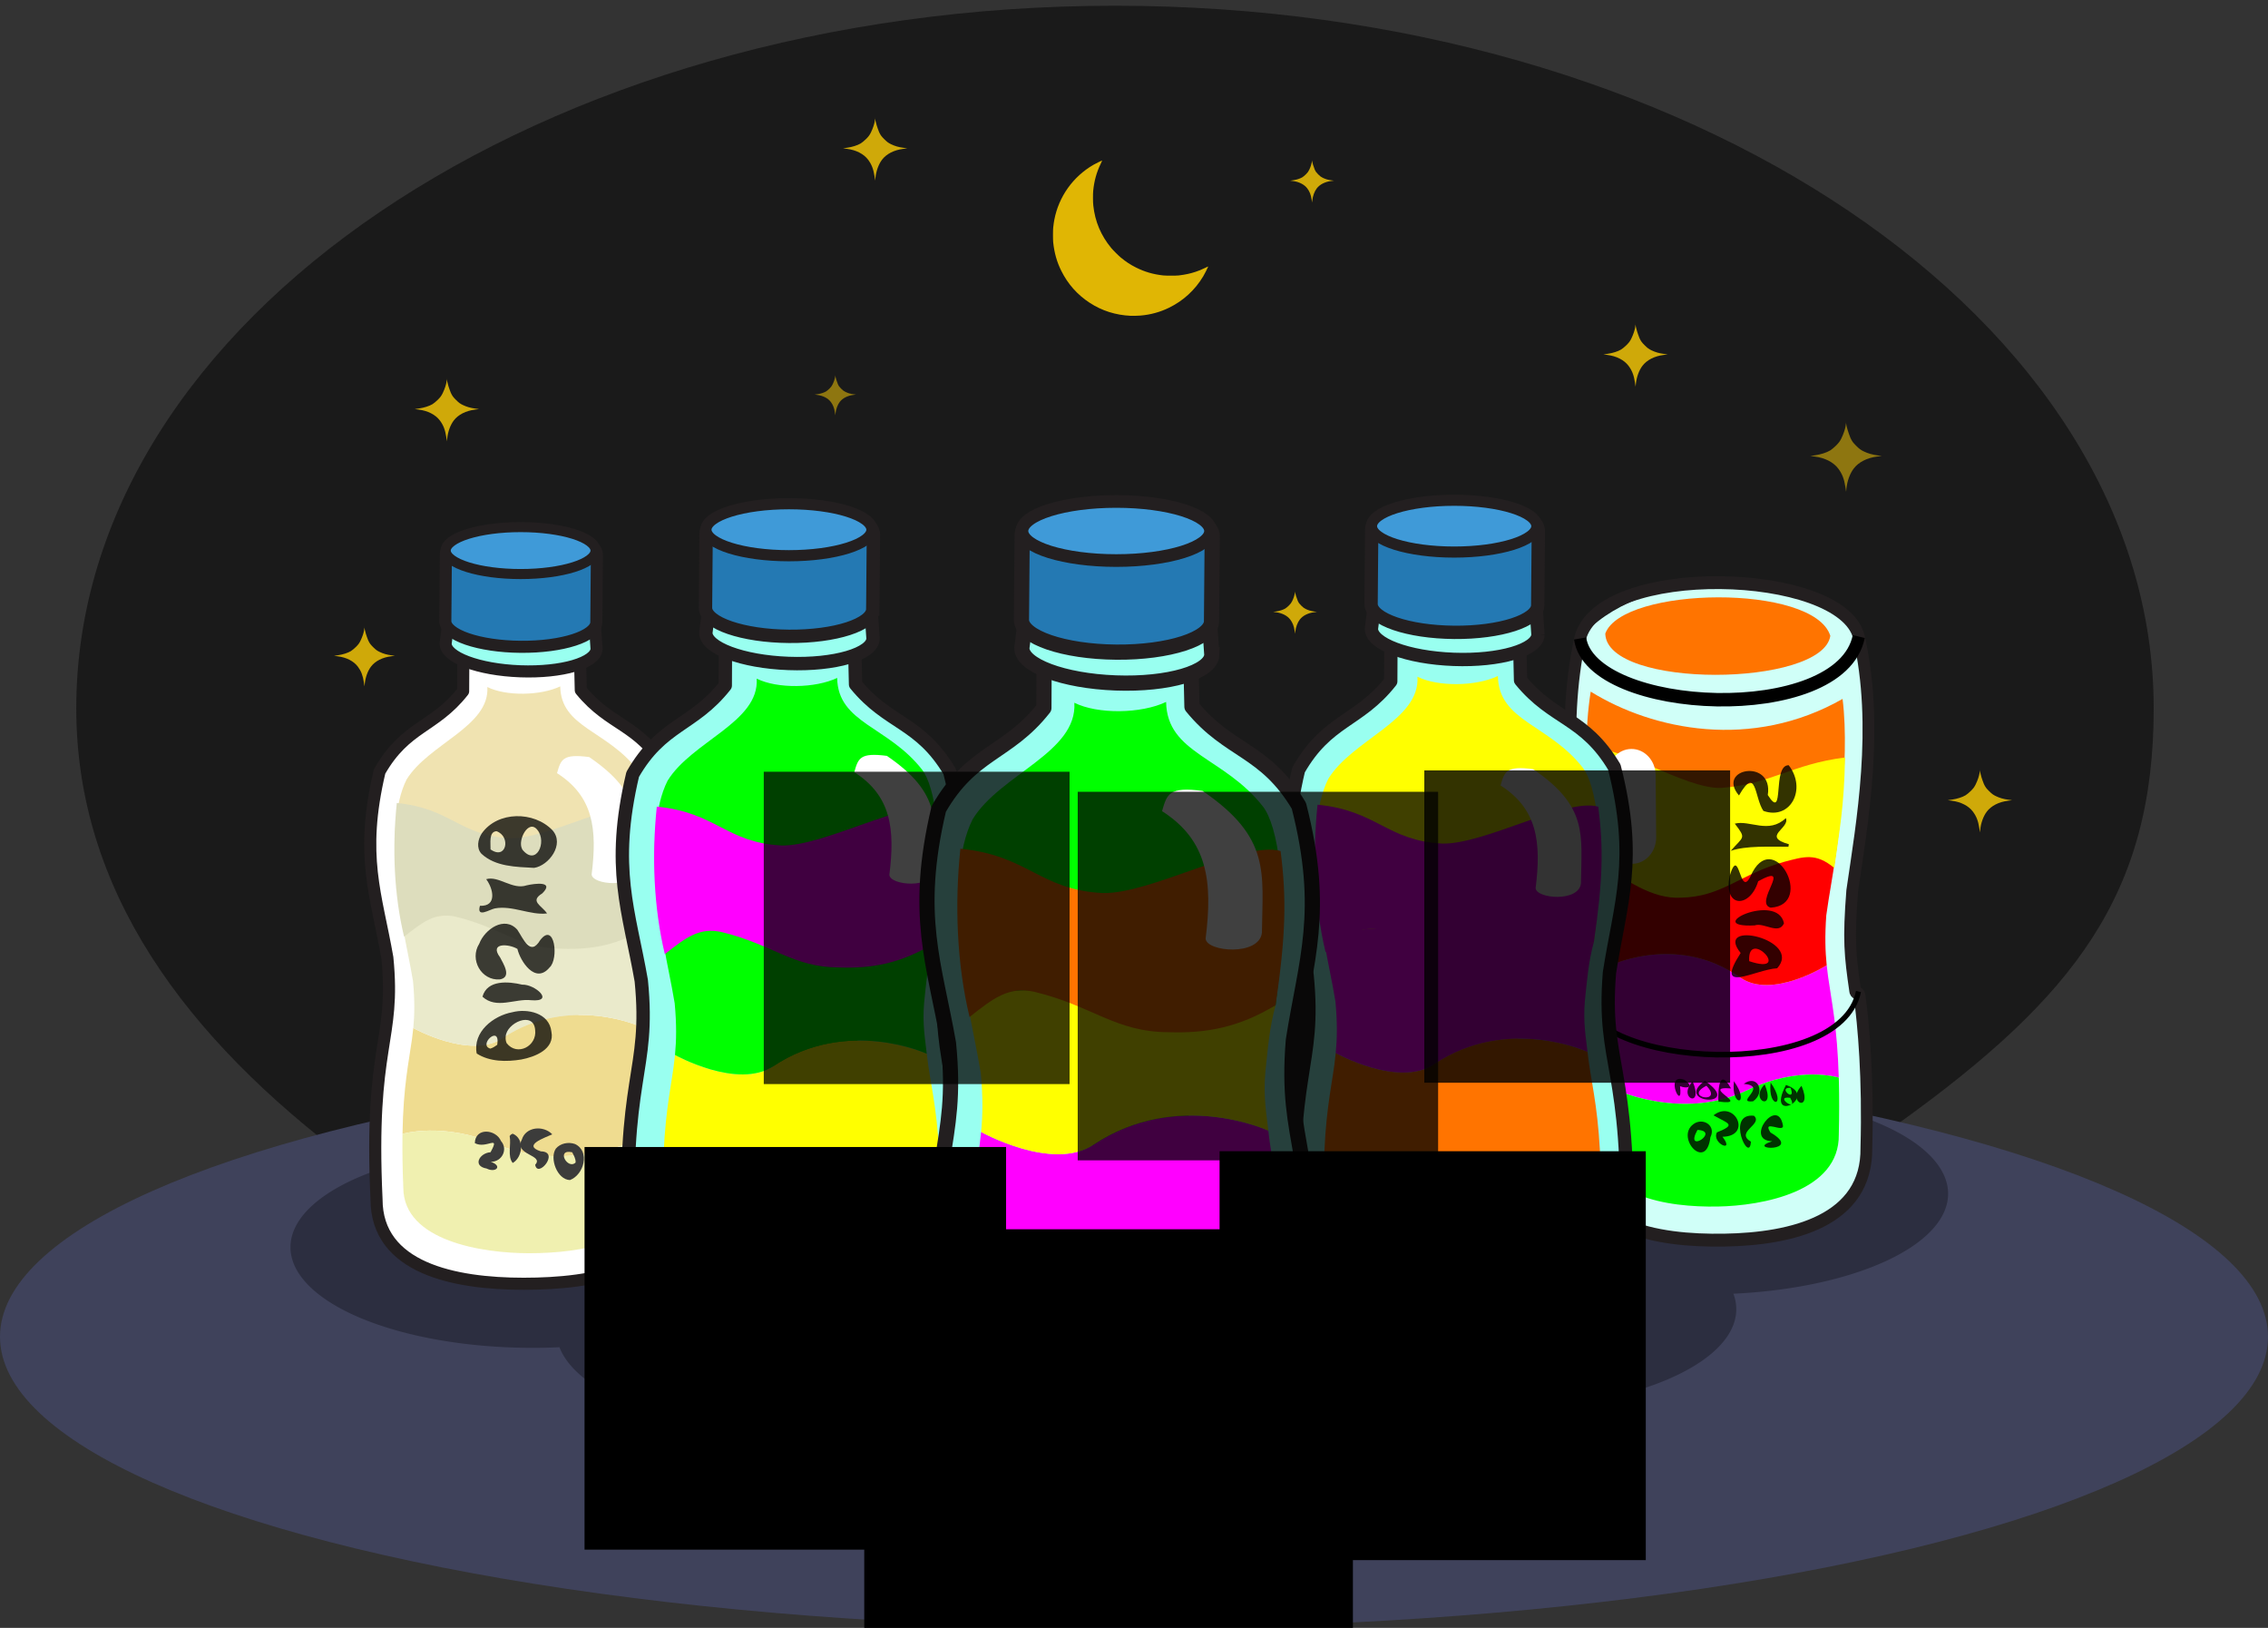 <?xml version="1.0" encoding="UTF-8" standalone="no"?>
<!-- Created with Inkscape (http://www.inkscape.org/) -->

<svg
   width="229.932mm"
   height="164.989mm"
   viewBox="0 0 229.932 164.989"
   version="1.1"
   id="svg169573"
   inkscape:version="1.2.2 (b0a8486541, 2022-12-01)"
   sodipodi:docname="2023 My Ecobricks Night .svg"
   inkscape:export-filename="../webp/my-ecobricks-night.webp"
   inkscape:export-xdpi="66.280464"
   inkscape:export-ydpi="66.280464"
   xmlns:inkscape="http://www.inkscape.org/namespaces/inkscape"
   xmlns:sodipodi="http://sodipodi.sourceforge.net/DTD/sodipodi-0.dtd"
   xmlns="http://www.w3.org/2000/svg"
   xmlns:svg="http://www.w3.org/2000/svg">
  <rect x="0" y="0" width="229.932" height="164.989" fill="#333333" stroke="none"/>
  <sodipodi:namedview
     id="namedview169575"
     pagecolor="#ffffff"
     bordercolor="#000000"
     borderopacity="0.25"
     inkscape:showpageshadow="2"
     inkscape:pageopacity="0.0"
     inkscape:pagecheckerboard="0"
     inkscape:deskcolor="#d1d1d1"
     inkscape:document-units="mm"
     showgrid="false"
     inkscape:zoom="0.4204826"
     inkscape:cx="380.51515"
     inkscape:cy="692.06192"
     inkscape:window-width="1503"
     inkscape:window-height="934"
     inkscape:window-x="0"
     inkscape:window-y="0"
     inkscape:window-maximized="1"
     inkscape:current-layer="layer1" />
  <defs
     id="defs169570" />
  <g
     inkscape:label="Layer 1"
     inkscape:groupmode="layer"
     id="layer1"
     transform="translate(-5.685,17.563)">
    <path
       id="ellipse69601-3"
       style="fill:#1a1a1a;stroke-width:1.159"
       d="m 224.03,54.228 c 0,18.879 -8.092,29.285 -25.823,42.03 -19.206,13.804 -46.357,4.537 -76.598,4.537 -30.975,0 -61.055,13.779 -80.324,-0.617 C 24.374,87.543 13.417,72.61 13.417,54.228 c -2e-6,-39.329 47.147,-71.211 105.306,-71.211 58.159,0 105.306,31.882 105.306,71.211 z"
       sodipodi:nodetypes="sssssss" />
    <path
       d="m 120.323,14.446 c -1.537,-0.072 -2.929,-0.514 -4.165,-1.321 -1.249,-0.816 -2.207,-1.893 -2.874,-3.23 -0.451,-0.905 -0.712,-1.82 -0.825,-2.896 -0.029,-0.274 -0.028,-1.232 0,-1.492 0.037,-0.336 0.071,-0.572 0.114,-0.796 0.447,-2.342 1.895,-4.375 3.97,-5.573 0.194,-0.112 0.845,-0.436 0.876,-0.436 0.01,0 -0.052,0.145 -0.138,0.323 -0.426,0.877 -0.668,1.748 -0.766,2.753 -0.032,0.331 -0.028,1.146 0.009,1.483 0.177,1.633 0.775,3.05 1.823,4.316 0.187,0.226 0.733,0.769 0.97,0.965 0.518,0.428 0.973,0.727 1.542,1.01 0.886,0.442 1.738,0.689 2.757,0.801 0.269,0.03 1.327,0.03 1.567,5.85e-4 0.68,-0.083 1.165,-0.187 1.705,-0.366 0.342,-0.113 0.581,-0.211 0.954,-0.392 0.32,-0.155 0.337,-0.162 0.322,-0.118 -0.042,0.121 -0.363,0.745 -0.501,0.974 -0.829,1.38 -2.009,2.464 -3.444,3.167 -0.922,0.451 -1.898,0.719 -2.925,0.803 -0.24,0.02 -0.786,0.033 -0.972,0.025 z"
       opacity="0.792"
       stroke-width="0.017"
       id="path1206"
       style="fill:#ffce00;fill-opacity:1;opacity:0.863" />
    <path
       d="m 171.533,21.331 c 0.07,-0.687 0.322,-1.371 0.672,-1.827 0.448,-0.583 1.213,-0.973 2.14,-1.091 l 0.413,-0.052 -0.375,-0.052 c -0.509,-0.07 -0.874,-0.176 -1.272,-0.368 -0.268,-0.129 -0.403,-0.229 -0.681,-0.505 -0.295,-0.292 -0.374,-0.4 -0.528,-0.722 -0.869,-2.171 0.054,-1.796 -0.831,0.038 -0.132,0.266 -0.238,0.409 -0.487,0.658 -0.176,0.175 -0.422,0.378 -0.548,0.452 -0.33,0.194 -0.834,0.355 -1.347,0.432 l -0.448,0.067 0.392,0.049 c 0.937,0.118 1.712,0.515 2.156,1.105 0.353,0.47 0.538,0.947 0.648,1.669 l 0.067,0.441 z"
       opacity="0.259"
       stroke-width="0.04"
       id="path2150"
       style="opacity:1;fill:#f9ca06;fill-opacity:0.811" />
    <ellipse
       style="fill:#3f425b;stroke:none;stroke-width:0.597;stroke-linecap:round;stroke-linejoin:round;opacity:1;fill-opacity:1"
       id="path171548"
       cx="120.651"
       cy="117.917"
       rx="114.966"
       ry="29.509" />
    <path
       id="ellipse171251"
       style="fill:#000000;stroke-width:0.096;opacity:0.3"
       d="M 178.628 93.223 A 24.558 10.2 0 0 0 154.071 103.423 A 24.558 10.2 0 0 0 154.377 104.996 A 24.558 10.2 0 0 0 132.594 115.127 A 24.558 10.2 0 0 0 134.712 119.258 A 26.96 11.198 0 0 0 121.393 117.793 A 26.96 11.198 0 0 0 111.737 118.542 A 24.917 10.349 0 0 0 111.914 117.35 A 24.917 10.349 0 0 0 86.997 107 A 24.917 10.349 0 0 0 83.869 107.084 A 24.558 10.2 0 0 0 59.691 98.643 A 24.558 10.2 0 0 0 35.133 108.843 A 24.558 10.2 0 0 0 59.691 119.043 A 24.558 10.2 0 0 0 62.404 118.981 A 24.917 10.349 0 0 0 86.997 127.699 A 24.917 10.349 0 0 0 94.804 127.175 A 26.96 11.198 0 0 0 94.432 128.992 A 26.96 11.198 0 0 0 121.393 140.19 A 26.96 11.198 0 0 0 148.353 128.992 A 26.96 11.198 0 0 0 145.684 124.14 A 24.558 10.2 0 0 0 157.153 125.327 A 24.558 10.2 0 0 0 181.711 115.127 A 24.558 10.2 0 0 0 181.418 113.558 A 24.558 10.2 0 0 0 203.187 103.423 A 24.558 10.2 0 0 0 178.628 93.223 z " />
    <g
       id="g742-3"
       inkscape:export-filename="/home/russs/Documents/Dropbox/Vision Ecobrick Source FIles/2019 GEA File Kit/Brikcoins/Authenticated Ecobricks.png"
       inkscape:export-xdpi="97.716995"
       inkscape:export-ydpi="97.716995"
       transform="matrix(1.137,0,0,1.137,6.083,17.791)">
      <g
         id="g650-7">
        <g
           transform="matrix(0.087,0,0,0.087,129.324,4.093)"
           id="g34078-7-8">
          <path
             style="fill:#99fff0"
             inkscape:connector-curvature="0"
             id="path34054-5-9"
             d="m -812.7,574.274 c 10.146,-64.939 26.602,-104.577 4.508,-190.929 -27.758,-46.496 -56.703,-43.457 -87.078,-80.682 -0.495,-22.531 -1.084,-43.114 -1.307,-67.185 -0.189,-19.007 -20.554,-20.558 -42.066,-20.037 l -0.015,-0.36 c -1.336,0.211 -2.763,0.363 -4.227,0.49 -4.539,0.153 -9.082,0.344 -13.446,0.443 -4.373,-0.018 -8.913,-0.131 -13.459,-0.199 -1.454,-0.109 -2.886,-0.228 -4.217,-0.42 l -0.002,0.359 c -21.543,-0.13 -41.868,1.786 -41.717,20.791 0.2,24.069 -0.02,44.646 -0.108,67.2 -29.692,37.765 -58.711,35.245 -85.63,82.208 -20.522,86.752 -3.358,126.063 7.947,190.824 8.601,86.446 -18.532,87.433 -11.085,247.499 0,70.591 79.621,86.599 150.748,86.599 71.128,0 156.661,-13.825 156.661,-89.344 4.583,-160.17 -22.563,-160.681 -15.507,-247.257 z" />
          <path
             style="fill:#ffffff;stroke:#231f20;stroke-width:12.376;stroke-linecap:round;stroke-linejoin:round;stroke-miterlimit:10"
             inkscape:connector-curvature="0"
             id="path34056-9-7"
             d="m -812.7,574.274 c 10.146,-64.939 26.602,-104.577 4.508,-190.929 -27.758,-46.496 -56.703,-43.457 -87.078,-80.682 -0.495,-22.531 -1.084,-43.114 -1.307,-67.185 -0.189,-19.007 -20.554,-20.558 -42.066,-20.037 l -0.015,-0.36 c -1.336,0.211 -2.763,0.363 -4.227,0.49 -4.539,0.153 -9.082,0.344 -13.446,0.443 -4.373,-0.018 -8.913,-0.131 -13.459,-0.199 -1.454,-0.109 -2.886,-0.228 -4.217,-0.42 l -0.002,0.359 c -21.543,-0.13 -41.868,1.786 -41.717,20.791 0.2,24.069 -0.02,44.646 -0.108,67.2 -29.692,37.765 -58.711,35.245 -85.63,82.208 -20.522,86.752 -3.358,126.063 7.947,190.824 8.601,86.446 -18.532,87.433 -11.085,247.499 0,70.591 79.621,86.599 150.748,86.599 71.128,0 156.661,-13.825 156.661,-89.344 4.583,-160.17 -22.563,-160.681 -15.507,-247.257 z"
             stroke-miterlimit="10" />
          <g
             id="g34068-6-3">
            <path
               sodipodi:nodetypes="ccccccccc"
               style="fill:#f0e3b1;fill-opacity:1"
               inkscape:connector-curvature="0"
               id="path34058-2-6"
               d="m -837.348,384.082 c -31.619,-40.601 -78.237,-43.035 -78.971,-85.28 -20.373,9.702 -55.832,10.123 -74.706,0.655 2.515,40.516 -60.303,58.145 -82.797,94.813 -24.739,48.75 -3.483,152.782 -3.483,152.782 l 52.343,112.71 h 108.306 l 89.506,-114.131 C -814.948,449.757 -826.144,398.471 -837.348,384.082 Z"
               enable-background="new    " />
            <path
               style="fill:#efdc90;fill-opacity:1"
               inkscape:connector-curvature="0"
               id="path34060-1-1"
               d="m -820.88,756.104 c -1.376,-49.433 -7.243,-73.229 -10.78,-97.233 -0.531,-3.659 -1.026,-7.339 -1.43,-11.102 0,0 -73.958,-34.182 -142.401,11.469 -33.215,22.154 -91.433,-10.369 -91.433,-10.369 -0.383,3.77 -0.812,7.455 -1.313,11.125 -3.287,24.03 -8.897,47.884 -9.752,97.326 0,0 41.325,-12.488 96.159,10.539 79.608,33.442 160.95,-11.755 160.95,-11.755 z"
               enable-background="new    " />
            <path
               sodipodi:nodetypes="ccccccccc"
               style="fill:#eaeacb;fill-opacity:1"
               inkscape:connector-curvature="0"
               id="path34062-7-2"
               d="m -975.491,659.238 c 68.443,-45.65 142.401,-11.469 142.401,-11.469 -1.444,-13.404 -4.13,-27.128 -2.468,-47.105 1.974,-18.437 3.237,-36.395 8.407,-55.033 0,0 -80.275,45.191 -156.941,0.972 -51.458,-29.68 -93.214,0.448 -93.214,0.448 2.896,17.06 6.808,34.067 10.1,53.824 1.872,19.968 1.573,34.592 0.282,47.993 0,10e-4 58.217,32.525 91.433,10.37 z"
               enable-background="new    " />
            <path
               style="fill:#f0f0b0;fill-opacity:1"
               inkscape:connector-curvature="0"
               id="path34064-8-9"
               d="m -820.789,760.688 c -0.021,-1.521 -0.068,-3.097 -0.091,-4.583 0,0 -81.342,45.196 -160.95,11.755 -54.834,-23.027 -96.159,-10.539 -96.159,-10.539 -0.022,1.49 -0.028,3.061 -0.048,4.594 -0.153,14.498 0.073,31.016 0.876,50.343 0,54.962 81.585,67.332 128.852,67.332 52.44,0 127.179,-10.913 127.179,-68.535 0.168,-19.346 0.636,-35.867 0.341,-50.367 z" />
            <path
               sodipodi:nodetypes="cccccccc"
               inkscape:connector-curvature="0"
               id="path34066-5-3"
               d="m -1076.357,555.279 c -10.362,-43.07 -12.239,-91.328 -7.472,-136.982 55.436,5.373 64.225,33.398 115.811,36.072 39.383,0.996 116.224,-42.968 144.922,-34.174 4.957,38.72 4.245,68.492 -4.056,125.436 -30.143,18.315 -56.931,23.025 -87.074,22.018 -43.584,-0.122 -62.113,-21.568 -109.483,-32.908 -20.674,-4.594 -33.316,5.232 -52.649,20.538 z"
               style="fill:#ddddbd;fill-opacity:1;stroke:none;stroke-width:2.506px;stroke-linecap:butt;stroke-linejoin:miter;stroke-opacity:1" />
          </g>
          <path
             style="fill:#99fff0;stroke:#231f20;stroke-width:12.375;stroke-miterlimit:10"
             inkscape:connector-curvature="0"
             id="path34072-4-1"
             d="m -879.092,260.434 -4.673,-67.715 c 0.526,-14.221 -26.441,-28.291 -69.154,-29.874 -42.711,-1.583 -71.475,9.104 -72.002,23.327 l -8.838,68.531 c -0.53,14.24 33.667,27.057 76.377,28.633 42.711,1.59 77.761,-8.662 78.29,-22.902 z"
             stroke-miterlimit="10" />
          <path
             style="fill:#2479b3;fill-opacity:1;stroke:#231f20;stroke-width:12.375;stroke-miterlimit:10"
             inkscape:connector-curvature="0"
             id="path34074-1-9"
             d="m -879.332,233.13 0.578,-69.009 c 0.117,-14.232 -34.43,-26.07 -77.171,-26.425 -42.738,-0.36 -77.477,10.896 -77.6,25.124 l -0.578,69.01 c -0.121,14.25 34.428,26.083 77.165,26.434 42.743,0.367 77.485,-10.887 77.606,-25.134 z"
             stroke-miterlimit="10" />
          <ellipse
             ry="24.052"
             rx="76.77"
             cy="159.657"
             cx="-956.915"
             id="ellipse34076-8-4"
             style="opacity:1;fill:#3f9ad8;fill-opacity:1;stroke:#231f20;stroke-width:10.314;stroke-miterlimit:4;stroke-dasharray:none;stroke-opacity:1" />
          <path
             style="fill:#ffffff;stroke:none;stroke-width:5.203px;stroke-linecap:butt;stroke-linejoin:miter;stroke-opacity:1"
             d="m -919.614,387.708 c 3.996,-13.945 5.599,-20.069 32.969,-16.484 55.841,38.088 48.866,66.592 48.354,115.391 -2.066,19.343 -45.214,15.666 -45.846,4.851 5.809,-46.457 1.823,-79.925 -35.477,-103.758 z"
             id="path209956-6-7"
             inkscape:connector-curvature="0"
             sodipodi:nodetypes="ccccc" />
        </g>
        <g
           aria-label="B12X8"
           transform="matrix(0,-0.331,0.324,0,0.454,257.585)"
           id="flowRoot943-9-0-5-8"
           style="font-size:40px;line-height:0px;font-family:'Roadshow IAIC 2013';-inkscape-font-specification:'Roadshow IAIC 2013, ';letter-spacing:0px;word-spacing:0px;opacity:0.75">
          <path
             d="m 588.429,128.711 c 5.842,-1.158 10.202,4.64 11.118,9.798 1.066,4.144 -0.192,10.2 -5.234,10.753 -4.724,1.007 -6.815,-4.574 -7.492,-8.267 -0.655,-4.071 -0.66,-8.682 1.609,-12.284 z m 2.779,8.244 c -3.626,2.902 -0.769,8.395 3.55,7.838 5.264,-0.382 1.923,-7.933 -1.785,-8.108 -0.598,-0.069 -1.218,0.015 -1.766,0.27 z m -0.439,-2.593 c 5.672,0.911 -0.092,-5.414 -1.018,-1.896 0.203,0.699 0.606,1.308 1.018,1.896 z"
             style="font-size:27.231px;line-height:15px;text-align:center;text-anchor:middle"
             id="path159190" />
          <path
             d="m 603.733,130.293 c 4.628,1.308 4.112,7.197 3.242,10.927 0.154,3.53 -4.739,9.126 -4.19,2.469 0.501,-4.434 -2.511,-9.548 0.948,-13.395 z"
             style="font-size:27.231px;line-height:15px;text-align:center;text-anchor:middle"
             id="path159192" />
          <path
             d="m 608.387,135.08 c -0.399,-5.061 5.32,-8.445 9.615,-5.672 3.918,1.522 7.597,6.976 3.772,10.47 -2.355,1.645 -7.347,3.558 -2.802,6.306 5.057,3.971 -5.067,5.178 -7.356,2.589 -4.685,-3.969 1.794,-8.123 4.987,-8.865 1.407,-2.407 1.731,-7.824 -2.258,-4.781 -1.701,0.885 -5.373,3.354 -5.958,-0.048 z"
             style="font-size:27.231px;line-height:15px;text-align:center;text-anchor:middle"
             id="path159194" />
          <path
             d="m 628.212,129.602 c -0.222,4.771 4.601,3.687 7.166,1.715 0.993,3.474 -2.966,7.212 -1.659,11.148 0.5,2.151 1.22,7.805 -2.174,4.275 -2.134,-3.529 -3.201,-0.196 -5.39,1.328 -0.561,-4.566 2.232,-9.523 1.354,-14.35 -0.225,-1.379 -2.735,-5.143 0.704,-4.117 z"
             style="font-size:27.231px;line-height:15px;text-align:center;text-anchor:middle"
             id="path159196" />
          <path
             d="m 647.692,130.094 c 6.085,4.375 6.032,14.407 0.867,19.457 -3.774,3.446 -9.546,-1.007 -10.136,-5.046 0.267,-4.931 0.291,-10.623 3.796,-14.485 1.533,-1.451 3.868,-0.988 5.473,0.074 z m -4.295,2.42 c -3.004,4.361 3.498,5.695 4.903,1.642 -0.131,-2.212 -3.389,-1.569 -4.903,-1.642 z m 0.013,8.709 c -4.754,3.834 1.975,6.934 5.238,4.187 3.041,-2.431 -2.779,-5.498 -5.094,-4.225 z"
             style="font-size:27.231px;line-height:15px;text-align:center;text-anchor:middle"
             id="path159198" />
        </g>
        <g
           aria-label="215g"
           transform="matrix(0.376,0,0,0.36,-186.316,20.466)"
           id="flowRoot943-9-0-3-2-9-4"
           style="font-size:40px;line-height:0px;font-family:'Roadshow IAIC 2013';-inkscape-font-specification:'Roadshow IAIC 2013, ';letter-spacing:0px;word-spacing:0px;fill:#3c3c3b">
          <path
             d="m 607.191,139.825 c 0.088,-3.926 4.99,-3.494 6.215,-0.51 1.707,2.034 0.246,5.153 -2.425,5.134 2.891,1.036 1.175,2.831 -1.01,1.661 -3.4,-0.601 -1.693,-3.843 0.941,-4.028 2.426,-4.598 -0.976,-0.681 -3.721,-2.258 z"
             style="font-size:13.333px;line-height:16.841px;text-align:center;text-anchor:middle"
             id="path159201" />
          <path
             d="m 616.163,137.482 c 2.891,1.239 2.393,5.83 0.018,7.26 -1.316,-1.665 -0.312,-4.587 -0.731,-6.669 l 0.277,-0.343 z"
             style="font-size:13.333px;line-height:16.841px;text-align:center;text-anchor:middle"
             id="path159203" />
          <path
             d="m 625.557,137.644 c -1.897,0.916 -7.159,2.725 -2.709,4.222 4.637,0.074 -0.791,6.833 -1.34,3.307 2.19,-2.454 -5.155,-2.379 -3.172,-6.207 0.921,-3.217 5.092,-3.616 7.221,-1.322 z"
             style="font-size:13.333px;line-height:16.841px;text-align:center;text-anchor:middle"
             id="path159205" />
          <path
             d="m 630.954,140.047 c 3.654,1.817 2.101,7.624 -1.206,8.921 -3.029,-0.089 -4.894,-5.397 -3.344,-7.784 1.063,-1.326 2.988,-1.719 4.55,-1.137 z m -0.677,2.038 c -3.944,-0.902 -1.061,4.46 0.813,2.54 0.06,-0.916 -0.427,-1.748 -0.813,-2.54 z"
             style="font-size:13.333px;line-height:16.841px;text-align:center;text-anchor:middle"
             id="path159207" />
        </g>
      </g>
    </g>
    <g
       id="g16709"
       transform="matrix(-0.782,0.013,0.012,0.855,-104,-42.521)">
      <path
         sodipodi:nodetypes="cccccscc"
         d="m -343.649,140.226 c 1.25,-7.998 2.946,-19.493 0.225,-30.128 -7.371,-7.905 -27.937,-9.046 -36.119,0.321 -2.527,10.684 -0.083,22.139 1.309,30.115 1.059,10.647 -2.282,10.768 -1.365,30.482 0,8.694 9.806,10.665 18.566,10.665 8.76,0 19.294,-1.703 19.294,-11.003 0.564,-19.726 -2.779,-19.789 -1.91,-30.452 z"
         id="path68994-3"
         inkscape:connector-curvature="0"
         style="fill:#d0fff8;fill-opacity:1;stroke-width:0.123" />
      <path
         sodipodi:nodetypes="ccccsscscssc"
         stroke-miterlimit="10"
         d="m -343.649,140.226 c 1.25,-7.998 2.946,-19.493 0.225,-30.128 -2.664,-9.162 -34.014,-7.862 -36.119,0.321 -2.527,10.684 -0.083,22.139 1.309,30.115 0.583,5.862 0.415,7.548 -0.209,11.908 -0.037,0.259 -0.511,0.202 -0.548,0.484 -0.47,3.59 -0.991,9.876 -0.609,18.09 0,8.694 9.806,10.665 18.566,10.665 8.76,0 19.294,-1.703 19.294,-11.003 0.254,-8.871 -0.283,-13.765 -0.871,-17.436 -0.076,-0.472 -0.425,-0.269 -0.501,-0.707 -0.645,-3.724 -0.966,-7.059 -0.538,-12.31 z"
         id="path68996-6"
         inkscape:connector-curvature="0"
         style="fill:none;stroke:#231f20;stroke-width:1.524;stroke-linecap:round;stroke-linejoin:round;stroke-miterlimit:10" />
      <g
         transform="matrix(0.123,0,0,0.123,-243.558,69.499)"
         id="g69008-7">
        <path
           sodipodi:nodetypes="ccccc"
           style="fill:#ff7400;fill-opacity:1"
           inkscape:connector-curvature="0"
           id="path69569-5"
           d="m -822.286,381.423 c -64.991,38.198 -169.192,59.333 -265.301,11.074 -7.564,61.539 10.281,154.554 10.281,154.554 86.915,33.002 204.573,6.677 256.001,-47.203 5.938,-44.86 5.793,-81.886 -0.981,-118.425 z"
           enable-background="new    " />
        <path
           enable-background="new    "
           d="m -838.511,325.729 c -18.91,-45.163 -220.666,-45 -237.102,5.803 8.967,49.397 236.684,47.814 237.102,-5.803 z"
           id="path68998-3"
           inkscape:connector-curvature="0"
           style="fill:#ff7400;fill-opacity:1"
           sodipodi:nodetypes="ccc" />
        <path
           enable-background="new    "
           d="m -820.88,756.104 c -1.376,-49.433 -7.243,-73.229 -10.78,-97.233 -0.531,-3.659 -1.026,-7.339 -1.43,-11.102 0,0 -73.958,-34.182 -142.401,11.469 -33.215,22.154 -91.433,-10.369 -91.433,-10.369 -0.383,3.77 -0.812,7.455 -1.313,11.125 -3.287,24.03 -8.897,47.884 -9.752,97.326 0,0 41.325,-12.488 96.159,10.539 79.608,33.442 160.95,-11.755 160.95,-11.755 z"
           id="path69000-5"
           inkscape:connector-curvature="0"
           style="fill:#ff00ff" />
        <path
           enable-background="new    "
           d="m -975.491,659.238 c 68.443,-45.65 142.401,-11.469 142.401,-11.469 -1.444,-13.404 -4.13,-27.128 -2.468,-47.105 1.974,-18.437 3.237,-36.395 8.407,-55.033 0,0 -80.275,45.191 -156.941,0.972 -51.458,-29.68 -93.214,0.448 -93.214,0.448 2.896,17.06 6.808,34.067 10.1,53.824 1.872,19.968 1.573,34.592 0.282,47.993 0,10e-4 58.217,32.525 91.433,10.37 z"
           id="path69002-6"
           inkscape:connector-curvature="0"
           style="fill:#ff0000;fill-opacity:1"
           sodipodi:nodetypes="ccccccccc" />
        <path
           d="m -820.789,760.688 c -0.021,-1.521 -0.068,-3.097 -0.091,-4.583 0,0 -81.342,45.196 -160.95,11.755 -54.834,-23.027 -96.159,-10.539 -96.159,-10.539 -0.022,1.49 -0.028,3.061 -0.048,4.594 -0.153,14.498 0.073,31.016 0.876,50.343 0,54.962 81.585,67.332 128.852,67.332 52.44,0 127.179,-10.913 127.179,-68.535 0.168,-19.346 0.636,-35.867 0.341,-50.367 z"
           id="path69004-2"
           inkscape:connector-curvature="0"
           style="fill:#00ff00;fill-opacity:1" />
        <path
           style="fill:#ffff00;fill-opacity:1;stroke:none;stroke-width:2.506px;stroke-linecap:butt;stroke-linejoin:miter;stroke-opacity:1"
           d="m -1076.357,555.279 c -5.977,-36.805 -11.246,-58.124 -12.94,-106.284 55.436,5.373 79.09,24.627 130.676,27.301 39.383,0.996 111.257,-46.987 139.955,-38.192 4.957,38.72 -0.185,50.583 -8.486,107.527 -30.143,18.315 -56.931,36.808 -87.074,35.801 -43.584,-0.122 -62.113,-21.568 -109.483,-32.908 -20.674,-4.594 -33.316,-8.551 -52.649,6.755 z"
           id="path69006-9"
           inkscape:connector-curvature="0"
           sodipodi:nodetypes="cccccccc" />
      </g>
      <g
         aria-label="18/15/2017 235g"
         transform="matrix(0.288,-0.015,0.015,0.275,-543.64,134.609)"
         id="flowRoot3071-2-7"
         style="font-size:40px;line-height:0px;font-family:'Roadshow IAIC 2013';-inkscape-font-specification:'Roadshow IAIC 2013, ';letter-spacing:0px;word-spacing:0px;opacity:0.8">
        <path
           d="m 591.215,137.482 c 6.946,7.58 -5.777,11.746 0,0 z"
           style="font-size:13.333px;line-height:16.841px;text-align:center;text-anchor:middle"
           id="path47204" />
        <path
           d="m 598.207,137.384 c 8.988,17.882 -15.563,4.503 0,0 z m -2.103,1.185 c -2.983,6.644 6.255,-0.228 0,0 z m 0.007,4.264 c -4.299,6.677 7.791,-0.671 0,0 z"
           style="font-size:13.333px;line-height:16.841px;text-align:center;text-anchor:middle"
           id="path47206" />
        <path
           d="m 605.134,136.642 c 0.992,11.661 -8.075,10.16 0,0 z"
           style="font-size:13.333px;line-height:16.841px;text-align:center;text-anchor:middle"
           id="path47208" />
        <path
           d="m 607.803,137.482 c 6.946,7.58 -5.777,11.746 0,0 z"
           style="font-size:13.333px;line-height:16.841px;text-align:center;text-anchor:middle"
           id="path47210" />
        <path
           d="m 617.198,137.644 c -11.29,0.44 3.92,8.555 -4.452,7.341 -5.642,-3.962 -1.669,-11.983 4.452,-7.341 z"
           style="font-size:13.333px;line-height:16.841px;text-align:center;text-anchor:middle"
           id="path47212" />
        <path
           d="m 621.651,136.642 c 0.992,11.661 -8.075,10.16 0,0 z"
           style="font-size:13.333px;line-height:16.841px;text-align:center;text-anchor:middle"
           id="path47214" />
        <path
           d="m 622.836,139.825 c 6.709,-10.69 5.558,5.17 5.465,5.863 -15.548,1.37 9.015,-6.455 -5.465,-5.863 z"
           style="font-size:13.333px;line-height:16.841px;text-align:center;text-anchor:middle"
           id="path47216" />
        <path
           d="m 634.685,137.026 c 14.246,10.33 -18.375,11.086 0,0 z m -0.755,2.083 c -8.331,7.729 10.563,5.537 0,0 z"
           style="font-size:13.333px;line-height:16.841px;text-align:center;text-anchor:middle"
           id="path47218" />
        <path
           d="m 640.186,137.482 c 6.946,7.58 -5.777,11.746 0,0 z"
           style="font-size:13.333px;line-height:16.841px;text-align:center;text-anchor:middle"
           id="path47220" />
        <path
           d="m 643.988,136.902 c 9.485,-2.773 -0.197,14.695 1.796,2.861 -3.731,1.146 -6.383,-0.147 -1.796,-2.861 z"
           style="font-size:13.333px;line-height:16.841px;text-align:center;text-anchor:middle"
           id="path47222" />
        <path
           d="m 598.918,154.915 c 2.701,-12.861 17.487,7.053 4.568,6.922 12.575,4.332 -14.671,4.171 0.915,-3.737 4.26,-5.745 -6.072,0.102 -5.483,-3.185 z"
           style="font-size:19.697px;line-height:16.841px;text-align:center;text-anchor:middle"
           id="path47224" />
        <path
           d="m 612.104,151.174 c 12.943,-0.822 1.144,21.247 0.948,11.212 7.488,-3.917 -5.401,-7.68 -0.948,-11.212 z"
           style="font-size:19.697px;line-height:16.841px;text-align:center;text-anchor:middle"
           id="path47226" />
        <path
           d="m 630.272,151.693 c -6.811,3.397 -10.602,3.503 -1.791,7.285 2.313,4.863 -8.703,8.813 -2.589,1.79 -13.61,-0.779 -4.841,-16.545 4.38,-9.074 z"
           style="font-size:19.697px;line-height:16.841px;text-align:center;text-anchor:middle"
           id="path47228" />
        <path
           d="m 638.246,155.242 c 9.942,5.609 -5.591,21.603 -6.929,5.925 -2.285,-4.658 2.745,-8.046 6.929,-5.925 z m -1,3.01 c -10.576,0.07 5.777,11.003 0,0 z"
           style="font-size:19.697px;line-height:16.841px;text-align:center;text-anchor:middle"
           id="path47230" />
      </g>
      <g
         aria-label="A12X5"
         transform="matrix(-0.021,-0.383,0.375,-0.02,-405.504,378.244)"
         id="flowRoot3091-4-3"
         style="font-size:40px;line-height:0px;font-family:'Roadshow IAIC 2013';-inkscape-font-specification:'Roadshow IAIC 2013, ';letter-spacing:0px;word-spacing:0px;opacity:0.8">
        <path
           d="m 590.164,132.088 c 9.22,-8.668 14.402,22.728 4.243,12.782 -13.469,8.932 -4.911,-5.107 -4.243,-12.782 z m 1.835,9.733 c 10.64,1.202 -4.088,-15.624 0,0 z"
           style="font-size:27.231px;line-height:15px;text-align:center;text-anchor:middle"
           id="path47233" />
        <path
           d="m 604.139,130.293 c 9.778,2.654 -2.568,28.754 -1.027,10.083 1.135,-3.164 -2.734,-8.433 1.027,-10.083 z"
           style="font-size:27.231px;line-height:15px;text-align:center;text-anchor:middle"
           id="path47235" />
        <path
           d="m 608.793,135.08 c 1.441,-15.61 25.589,0.317 9.334,7.396 -7.016,3.517 10.126,4.133 -0.11,7.163 -10.028,1.804 -9.728,-7.482 -1.218,-9.927 6.526,-12.168 -6.79,1.519 -8.006,-4.632 z"
           style="font-size:27.231px;line-height:15px;text-align:center;text-anchor:middle"
           id="path47237" />
        <path
           d="m 628.618,129.602 c 2.051,9.663 4.929,-0.325 8.021,1.363 -5.251,5.723 -0.965,12.425 -2.364,17.54 -4.566,-4.244 -3.74,-3.171 -8.447,1.056 1.842,-5.201 1.745,-13.44 2.009,-19.841 z"
           style="font-size:27.231px;line-height:15px;text-align:center;text-anchor:middle"
           id="path47239" />
        <path
           d="m 653.004,130.626 c -0.076,5.868 -17.739,0.496 -9.465,6.853 11.476,-1.54 7.637,18.29 -0.508,9.932 9.705,-5.7 -0.504,-5.319 -4.453,-8.62 -2.619,-9.428 7.295,-14.795 14.426,-8.165 z"
           style="font-size:27.231px;line-height:15px;text-align:center;text-anchor:middle"
           id="path47241" />
      </g>
      <path
         sodipodi:nodetypes="cc"
         inkscape:connector-curvature="0"
         id="path69022-1"
         d="m -379.543,110.419 c 2.503,10.597 34.845,8.717 36.119,-0.321"
         style="fill:none;stroke:#000000;stroke-width:1.592;stroke-linecap:butt;stroke-linejoin:miter;stroke-miterlimit:4;stroke-dasharray:none;stroke-opacity:1" />
      <path
         style="fill:none;stroke:#000000;stroke-width:0.659;stroke-linecap:butt;stroke-linejoin:miter;stroke-miterlimit:4;stroke-dasharray:none;stroke-opacity:1"
         d="m -378.86,152.483 c 2.503,10.597 34.845,8.717 36.119,-0.321"
         id="path69567-27"
         inkscape:connector-curvature="0"
         sodipodi:nodetypes="cc" />
      <path
         d="m -346.663,133.758 c 0.009,1.729 -1.384,3.138 -3.112,3.148 v 0 c -1.729,0.009 -3.138,-1.383 -3.149,-3.113 l -0.041,-7.354 c -0.009,-1.729 1.384,-3.138 3.112,-3.149 v 0 c 1.73,-0.009 3.138,1.385 3.148,3.114 z"
         id="path69010-0"
         inkscape:connector-curvature="0"
         style="fill:#ffffff;stroke-width:0.099" />
    </g>
    <g
       transform="matrix(1.315,0,0,1.315,64.07,34.656)"
       inkscape:export-ydpi="98.079308"
       inkscape:export-xdpi="98.079308"
       inkscape:export-filename="/home/russs/Documents/Dropbox/Vision Ecobrick Source FIles/2019 GEA File Kit/Brikcoins/Authenticated Ecobricks.png"
       id="g742">
      <g
         id="g650"
         transform="matrix(1.297,0,0,1.297,-13.686,-33.719)">
        <path
           inkscape:export-ydpi="127.19839"
           inkscape:export-xdpi="127.19839"
           inkscape:export-filename="/home/russs/Dropbox/Vision Ecobrick Source FIles/GoBrik Development/Page Featured Banners/BrikCoin Elements/BrikCoin Authentication top.png"
           style="fill:#99fff0;stroke-width:0.374"
           inkscape:connector-curvature="0"
           id="path6459"
           d="m -764.44,2036.38 c 3.79,-24.259 9.937,-39.066 1.684,-71.323 -10.369,-17.369 -21.182,-16.234 -32.529,-30.139 -0.185,-8.417 -0.405,-16.106 -0.488,-25.098 -0.071,-7.1 -7.678,-7.68 -15.714,-7.485 l -0.006,-0.135 c -0.499,0.079 -1.032,0.136 -1.579,0.183 -1.696,0.057 -3.393,0.129 -5.023,0.166 -1.634,-0.01 -3.33,-0.049 -5.028,-0.074 -0.543,-0.041 -1.078,-0.085 -1.575,-0.157 v 0.134 c -8.048,-0.049 -15.64,0.667 -15.584,7.767 0.075,8.991 -0.01,16.678 -0.04,25.103 -11.092,14.107 -21.932,13.166 -31.988,30.709 -7.666,32.407 -1.254,47.092 2.969,71.284 3.213,32.292 -6.923,32.661 -4.141,92.455 0,26.37 29.743,32.35 56.313,32.35 26.57,0 58.522,-5.164 58.522,-33.375 1.712,-59.833 -8.429,-60.023 -5.793,-92.365 z"
           transform="matrix(0.172,0,0,0.172,163.965,-296.759)" />
        <path
           inkscape:export-ydpi="127.19839"
           inkscape:export-xdpi="127.19839"
           inkscape:export-filename="/home/russs/Dropbox/Vision Ecobrick Source FIles/GoBrik Development/Page Featured Banners/BrikCoin Elements/BrikCoin Authentication top.png"
           style="fill:none;stroke:#231f20;stroke-width:4.623;stroke-linecap:round;stroke-linejoin:round;stroke-miterlimit:10"
           inkscape:connector-curvature="0"
           id="path6461"
           d="m -764.44,2036.38 c 3.79,-24.259 9.937,-39.066 1.684,-71.323 -10.369,-17.369 -21.182,-16.234 -32.529,-30.139 -0.185,-8.417 -0.405,-16.106 -0.488,-25.098 -0.071,-7.1 -7.678,-7.68 -15.714,-7.485 l -0.006,-0.135 c -0.499,0.079 -1.032,0.136 -1.579,0.183 -1.696,0.057 -3.393,0.129 -5.023,0.166 -1.634,-0.01 -3.33,-0.049 -5.028,-0.074 -0.543,-0.041 -1.078,-0.085 -1.575,-0.157 v 0.134 c -8.048,-0.049 -15.64,0.667 -15.584,7.767 0.075,8.991 -0.01,16.678 -0.04,25.103 -11.092,14.107 -21.932,13.166 -31.988,30.709 -7.666,32.407 -1.254,47.092 2.969,71.284 3.213,32.292 -6.923,32.661 -4.141,92.455 0,26.37 29.743,32.35 56.313,32.35 26.57,0 58.522,-5.164 58.522,-33.375 1.712,-59.833 -8.429,-60.023 -5.793,-92.365 z"
           stroke-miterlimit="10"
           transform="matrix(0.172,0,0,0.172,163.965,-296.759)" />
        <g
           inkscape:export-ydpi="127.19839"
           inkscape:export-xdpi="127.19839"
           inkscape:export-filename="/home/russs/Dropbox/Vision Ecobrick Source FIles/GoBrik Development/Page Featured Banners/BrikCoin Elements/BrikCoin Authentication top.png"
           id="g6473"
           transform="matrix(0.064,0,0,0.064,88.416,14.961)">
          <path
             inkscape:export-ydpi="127"
             inkscape:export-xdpi="127"
             inkscape:export-filename="/home/russs/Dropbox/Vision Ecobrick Source FIles/GoBrik Development/Page Featured Banners/BrikCoin Elements/BrikCoin Authentication.png"
             sodipodi:nodetypes="ccccccccc"
             style="fill:#00ff00"
             inkscape:connector-curvature="0"
             id="path6463"
             d="m -895.008,408.794 c -31.619,-40.601 -78.237,-43.035 -78.971,-85.28 -20.373,9.702 -55.832,10.123 -74.707,0.655 2.515,40.516 -60.303,58.145 -82.797,94.813 -24.739,48.75 -3.483,152.782 -3.483,152.782 l 52.343,112.71 h 108.306 l 89.506,-114.131 c 12.203,-95.874 1.007,-147.16 -10.197,-161.549 z"
             enable-background="new    " />
          <path
             inkscape:export-ydpi="127"
             inkscape:export-xdpi="127"
             inkscape:export-filename="/home/russs/Dropbox/Vision Ecobrick Source FIles/GoBrik Development/Page Featured Banners/BrikCoin Elements/BrikCoin Authentication.png"
             style="fill:#ffff00;fill-opacity:1"
             inkscape:connector-curvature="0"
             id="path6465"
             d="m -878.54,780.816 c -1.376,-49.433 -7.243,-73.229 -10.78,-97.233 -0.531,-3.659 -1.026,-7.339 -1.43,-11.102 0,0 -73.958,-34.182 -142.401,11.469 -33.215,22.154 -91.433,-10.369 -91.433,-10.369 -0.383,3.77 -0.812,7.455 -1.313,11.125 -3.287,24.03 -8.897,47.884 -9.752,97.326 0,0 41.325,-12.488 96.159,10.539 79.608,33.442 160.95,-11.755 160.95,-11.755 z"
             enable-background="new    " />
          <path
             inkscape:export-ydpi="127"
             inkscape:export-xdpi="127"
             inkscape:export-filename="/home/russs/Dropbox/Vision Ecobrick Source FIles/GoBrik Development/Page Featured Banners/BrikCoin Elements/BrikCoin Authentication.png"
             sodipodi:nodetypes="ccccccccc"
             style="fill:#00ff00;fill-opacity:1"
             inkscape:connector-curvature="0"
             id="path6467"
             d="m -1033.151,683.95 c 68.443,-45.65 142.401,-11.469 142.401,-11.469 -1.444,-13.404 -4.13,-27.128 -2.468,-47.105 1.974,-18.437 3.237,-36.395 8.407,-55.033 0,0 -80.275,45.191 -156.941,0.972 -51.458,-29.68 -93.214,0.448 -93.214,0.448 2.896,17.06 6.808,34.067 10.1,53.824 1.872,19.968 1.573,34.592 0.282,47.993 0,10e-4 58.217,32.525 91.433,10.37 z"
             enable-background="new    " />
          <path
             inkscape:export-ydpi="127"
             inkscape:export-xdpi="127"
             inkscape:export-filename="/home/russs/Dropbox/Vision Ecobrick Source FIles/GoBrik Development/Page Featured Banners/BrikCoin Elements/BrikCoin Authentication.png"
             style="fill:#ff7400;fill-opacity:1"
             inkscape:connector-curvature="0"
             id="path6469"
             d="m -878.449,785.4 c -0.021,-1.521 -0.068,-3.097 -0.091,-4.583 0,0 -81.342,45.196 -160.95,11.755 -54.834,-23.027 -96.159,-10.539 -96.159,-10.539 -0.022,1.49 -0.028,3.061 -0.048,4.594 -0.153,14.498 0.073,31.016 0.876,50.343 0,54.962 81.585,67.332 128.852,67.332 52.44,0 127.179,-10.913 127.179,-68.535 0.168,-19.346 0.636,-35.867 0.341,-50.367 z" />
          <path
             inkscape:export-ydpi="127"
             inkscape:export-xdpi="127"
             inkscape:export-filename="/home/russs/Dropbox/Vision Ecobrick Source FIles/GoBrik Development/Page Featured Banners/BrikCoin Elements/BrikCoin Authentication.png"
             sodipodi:nodetypes="cccccccc"
             inkscape:connector-curvature="0"
             id="path6471"
             d="m -1134.017,579.991 c -10.362,-43.07 -12.239,-91.328 -7.472,-136.982 55.436,5.373 64.225,33.398 115.811,36.072 39.383,0.996 116.224,-42.968 144.922,-34.174 4.957,38.72 4.245,68.492 -4.056,125.436 -30.143,18.315 -56.931,23.025 -87.074,22.018 -43.584,-0.122 -62.113,-21.568 -109.483,-32.908 -20.674,-4.594 -33.316,5.232 -52.649,20.538 z"
             style="fill:#ff00ff;fill-opacity:1;stroke:none;stroke-width:2.506px;stroke-linecap:butt;stroke-linejoin:miter;stroke-opacity:1" />
          <path
             inkscape:export-ydpi="127"
             inkscape:export-xdpi="127"
             inkscape:export-filename="/home/russs/Dropbox/Vision Ecobrick Source FIles/GoBrik Development/Page Featured Banners/BrikCoin Elements/BrikCoin Authentication.png"
             style="fill:#99fff0;stroke-width:1"
             inkscape:connector-curvature="0"
             id="path6459-5"
             d="m -256.681,597.212 c 10.146,-64.939 26.602,-104.577 4.508,-190.929 -27.758,-46.496 -56.703,-43.457 -87.078,-80.682 -0.495,-22.531 -1.084,-43.114 -1.307,-67.185 -0.189,-19.007 -20.554,-20.558 -42.066,-20.037 l -0.015,-0.36 c -1.336,0.211 -2.763,0.363 -4.227,0.49 -4.539,0.153 -9.082,0.344 -13.446,0.443 -4.373,-0.018 -8.913,-0.131 -13.459,-0.199 -1.454,-0.109 -2.886,-0.228 -4.217,-0.42 v 0.359 c -21.543,-0.13 -41.868,1.786 -41.717,20.791 0.2,24.069 -0.02,44.646 -0.108,67.2 -29.692,37.765 -58.711,35.245 -85.63,82.208 -20.522,86.752 -3.358,126.063 7.947,190.824 8.601,86.446 -18.532,87.433 -11.085,247.499 0,70.591 79.621,86.599 150.748,86.599 71.128,0 156.661,-13.825 156.661,-89.344 4.583,-160.17 -22.563,-160.681 -15.507,-247.257 z" />
          <path
             inkscape:export-ydpi="127"
             inkscape:export-xdpi="127"
             inkscape:export-filename="/home/russs/Dropbox/Vision Ecobrick Source FIles/GoBrik Development/Page Featured Banners/BrikCoin Elements/BrikCoin Authentication.png"
             style="fill:none;stroke:#231f20;stroke-width:12.376;stroke-linecap:round;stroke-linejoin:round;stroke-miterlimit:10"
             inkscape:connector-curvature="0"
             id="path6461-4"
             d="m -256.681,597.212 c 10.146,-64.939 26.602,-104.577 4.508,-190.929 -27.758,-46.496 -56.703,-43.457 -87.078,-80.682 -0.495,-22.531 -1.084,-43.114 -1.307,-67.185 -0.189,-19.007 -20.554,-20.558 -42.066,-20.037 l -0.015,-0.36 c -1.336,0.211 -2.763,0.363 -4.227,0.49 -4.539,0.153 -9.082,0.344 -13.446,0.443 -4.373,-0.018 -8.913,-0.131 -13.459,-0.199 -1.454,-0.109 -2.886,-0.228 -4.217,-0.42 v 0.359 c -21.543,-0.13 -41.868,1.786 -41.717,20.791 0.2,24.069 -0.02,44.646 -0.108,67.2 -29.692,37.765 -58.711,35.245 -85.63,82.208 -20.522,86.752 -3.358,126.063 7.947,190.824 8.601,86.446 -18.532,87.433 -11.085,247.499 0,70.591 79.621,86.599 150.748,86.599 71.128,0 156.661,-13.825 156.661,-89.344 4.583,-160.17 -22.563,-160.681 -15.507,-247.257 z"
             stroke-miterlimit="10" />
          <path
             inkscape:export-ydpi="127"
             inkscape:export-xdpi="127"
             inkscape:export-filename="/home/russs/Dropbox/Vision Ecobrick Source FIles/GoBrik Development/Page Featured Banners/BrikCoin Elements/BrikCoin Authentication.png"
             sodipodi:nodetypes="ccccccccc"
             style="fill:#ffff00;fill-opacity:1;stroke-width:1"
             inkscape:connector-curvature="0"
             id="path6463-7"
             d="m -281.329,407.02 c -31.619,-40.601 -78.237,-43.035 -78.971,-85.28 -20.373,9.702 -55.832,10.123 -74.706,0.655 2.515,40.516 -60.303,58.145 -82.797,94.813 -24.739,48.75 -3.483,152.782 -3.483,152.782 l 52.343,112.71 h 108.306 l 89.506,-114.131 c 12.203,-95.874 1.007,-147.16 -10.197,-161.549 z"
             enable-background="new    " />
          <path
             inkscape:export-ydpi="127"
             inkscape:export-xdpi="127"
             inkscape:export-filename="/home/russs/Dropbox/Vision Ecobrick Source FIles/GoBrik Development/Page Featured Banners/BrikCoin Elements/BrikCoin Authentication.png"
             style="fill:#ff7400;fill-opacity:1;stroke-width:1"
             inkscape:connector-curvature="0"
             id="path6465-6"
             d="m -264.861,779.042 c -1.376,-49.433 -7.243,-73.229 -10.78,-97.233 -0.531,-3.659 -1.026,-7.339 -1.43,-11.102 0,0 -73.958,-34.182 -142.401,11.469 -33.215,22.154 -91.433,-10.369 -91.433,-10.369 -0.383,3.77 -0.812,7.455 -1.313,11.125 -3.287,24.03 -8.897,47.884 -9.752,97.326 0,0 41.325,-12.488 96.159,10.539 79.608,33.442 160.95,-11.755 160.95,-11.755 z"
             enable-background="new    " />
          <path
             inkscape:export-ydpi="127"
             inkscape:export-xdpi="127"
             inkscape:export-filename="/home/russs/Dropbox/Vision Ecobrick Source FIles/GoBrik Development/Page Featured Banners/BrikCoin Elements/BrikCoin Authentication.png"
             sodipodi:nodetypes="ccccccccc"
             style="fill:#ff00ff;fill-opacity:1;stroke-width:1"
             inkscape:connector-curvature="0"
             id="path6467-5"
             d="m -419.472,682.176 c 68.443,-45.65 142.401,-11.469 142.401,-11.469 -1.444,-13.404 -4.13,-27.128 -2.469,-47.105 1.974,-18.437 3.237,-36.395 8.407,-55.033 0,0 -80.275,45.191 -156.941,0.972 -51.458,-29.68 -93.214,0.448 -93.214,0.448 2.896,17.06 6.808,34.067 10.1,53.824 1.872,19.968 1.573,34.592 0.282,47.993 0,10e-4 58.217,32.525 91.433,10.37 z"
             enable-background="new    " />
          <path
             inkscape:export-ydpi="127"
             inkscape:export-xdpi="127"
             inkscape:export-filename="/home/russs/Dropbox/Vision Ecobrick Source FIles/GoBrik Development/Page Featured Banners/BrikCoin Elements/BrikCoin Authentication.png"
             style="fill:#00ff00;fill-opacity:1;stroke-width:1"
             inkscape:connector-curvature="0"
             id="path6469-6"
             d="m -264.77,783.626 c -0.021,-1.521 -0.068,-3.097 -0.091,-4.583 0,0 -81.342,45.196 -160.95,11.755 -54.834,-23.027 -96.159,-10.539 -96.159,-10.539 -0.022,1.49 -0.028,3.061 -0.048,4.594 -0.153,14.498 0.073,31.016 0.876,50.343 0,54.962 81.585,67.332 128.852,67.332 52.44,0 127.179,-10.913 127.179,-68.535 0.168,-19.346 0.636,-35.867 0.341,-50.367 z" />
          <path
             inkscape:export-ydpi="127"
             inkscape:export-xdpi="127"
             inkscape:export-filename="/home/russs/Dropbox/Vision Ecobrick Source FIles/GoBrik Development/Page Featured Banners/BrikCoin Elements/BrikCoin Authentication.png"
             sodipodi:nodetypes="cccccccc"
             inkscape:connector-curvature="0"
             id="path6471-9"
             d="m -520.337,578.217 c -10.362,-43.07 -12.239,-91.328 -7.472,-136.982 55.436,5.373 64.225,33.398 115.811,36.072 39.382,0.996 116.224,-42.968 144.922,-34.174 4.957,38.72 4.245,68.492 -4.056,125.436 -30.143,18.315 -56.931,23.025 -87.074,22.018 -43.584,-0.122 -62.113,-21.568 -109.482,-32.908 -20.674,-4.594 -33.316,5.231 -52.649,20.538 z"
             style="fill:#ff00ff;fill-opacity:1;stroke:none;stroke-width:2.506px;stroke-linecap:butt;stroke-linejoin:miter;stroke-opacity:1" />
          <path
             inkscape:export-ydpi="127"
             inkscape:export-xdpi="127"
             inkscape:export-filename="/home/russs/Dropbox/Vision Ecobrick Source FIles/GoBrik Development/Page Featured Banners/BrikCoin Elements/BrikCoin Authentication.png"
             style="fill:#99fff0;stroke:#231f20;stroke-width:12.375;stroke-miterlimit:10"
             inkscape:connector-curvature="0"
             id="path6477-7"
             d="m -323.073,283.372 -4.673,-67.715 c 0.526,-14.221 -26.441,-28.291 -69.154,-29.874 -42.711,-1.583 -71.475,9.104 -72.002,23.327 l -8.838,68.531 c -0.53,14.24 33.667,27.057 76.377,28.633 42.711,1.59 77.761,-8.662 78.29,-22.902 z"
             stroke-miterlimit="10" />
          <path
             inkscape:export-ydpi="127"
             inkscape:export-xdpi="127"
             inkscape:export-filename="/home/russs/Dropbox/Vision Ecobrick Source FIles/GoBrik Development/Page Featured Banners/BrikCoin Elements/BrikCoin Authentication.png"
             style="fill:#2479b3;fill-opacity:1;stroke:#231f20;stroke-width:12.375;stroke-miterlimit:10"
             inkscape:connector-curvature="0"
             id="path6479-4"
             d="m -323.313,256.068 0.578,-69.009 c 0.117,-14.232 -34.43,-26.07 -77.171,-26.425 -42.738,-0.36 -77.477,10.896 -77.6,25.124 l -0.578,69.01 c -0.121,14.25 34.428,26.083 77.165,26.434 42.743,0.367 77.485,-10.887 77.606,-25.134 z"
             stroke-miterlimit="10" />
          <ellipse
             inkscape:export-ydpi="127"
             inkscape:export-xdpi="127"
             inkscape:export-filename="/home/russs/Dropbox/Vision Ecobrick Source FIles/GoBrik Development/Page Featured Banners/BrikCoin Elements/BrikCoin Authentication.png"
             ry="24.052"
             rx="76.77"
             cy="182.595"
             cx="-400.896"
             id="ellipse6481-5"
             style="opacity:1;fill:#3f9ad8;fill-opacity:1;stroke:#231f20;stroke-width:10.314;stroke-miterlimit:4;stroke-dasharray:none;stroke-opacity:1" />
          <path
             sodipodi:nodetypes="ccccc"
             inkscape:connector-curvature="0"
             id="path209956-1"
             d="m -357.846,423.338 c 3.671,-12.811 5.143,-18.436 30.286,-15.143 51.297,34.989 44.889,61.173 44.419,106.001 -1.898,17.769 -41.535,14.391 -42.115,4.456 5.336,-42.677 1.675,-73.421 -32.59,-95.314 z"
             style="fill:#ffffff;stroke:none;stroke-width:4.779px;stroke-linecap:butt;stroke-linejoin:miter;stroke-opacity:1" />
          <path
             sodipodi:nodetypes="ccccc"
             inkscape:connector-curvature="0"
             id="path209956-1-2"
             d="m -958.071,411.024 c 3.671,-12.811 5.143,-18.436 30.286,-15.143 51.297,34.989 44.889,61.173 44.419,106.001 -1.898,17.769 -41.535,14.391 -42.115,4.456 5.337,-42.677 1.675,-73.421 -32.59,-95.314 z"
             style="fill:#ffffff;stroke:none;stroke-width:4.779px;stroke-linecap:butt;stroke-linejoin:miter;stroke-opacity:1" />
        </g>
        <path
           inkscape:export-ydpi="127.19839"
           inkscape:export-xdpi="127.19839"
           inkscape:export-filename="/home/russs/Dropbox/Vision Ecobrick Source FIles/GoBrik Development/Page Featured Banners/BrikCoin Elements/BrikCoin Authentication top.png"
           style="fill:#99fff0;stroke:#231f20;stroke-width:4.623;stroke-miterlimit:10"
           inkscape:connector-curvature="0"
           id="path6477"
           d="m -789.241,1919.142 -1.746,-25.295 c 0.196,-5.312 -9.877,-10.568 -25.833,-11.16 -15.955,-0.591 -26.7,3.401 -26.897,8.714 l -3.301,25.6 c -0.198,5.319 12.577,10.107 28.531,10.696 15.955,0.594 29.048,-3.236 29.246,-8.555 z"
           stroke-miterlimit="10"
           transform="matrix(0.172,0,0,0.172,163.965,-296.759)" />
        <path
           inkscape:export-ydpi="127.19839"
           inkscape:export-xdpi="127.19839"
           inkscape:export-filename="/home/russs/Dropbox/Vision Ecobrick Source FIles/GoBrik Development/Page Featured Banners/BrikCoin Elements/BrikCoin Authentication top.png"
           style="fill:#2479b3;fill-opacity:1;stroke:#231f20;stroke-width:4.623;stroke-miterlimit:10"
           inkscape:connector-curvature="0"
           id="path6479"
           d="m -789.331,1908.943 0.216,-25.779 c 0.044,-5.316 -12.862,-9.739 -28.828,-9.871 -15.965,-0.135 -28.942,4.07 -28.988,9.385 l -0.216,25.779 c -0.045,5.323 12.861,9.743 28.826,9.875 15.967,0.137 28.945,-4.067 28.99,-9.389 z"
           stroke-miterlimit="10"
           transform="matrix(0.172,0,0,0.172,163.965,-296.759)" />
        <ellipse
           inkscape:export-ydpi="127.19839"
           inkscape:export-xdpi="127.19839"
           inkscape:export-filename="/home/russs/Dropbox/Vision Ecobrick Source FIles/GoBrik Development/Page Featured Banners/BrikCoin Elements/BrikCoin Authentication top.png"
           ry="8.985"
           rx="28.678"
           cy="1881.497"
           cx="-818.313"
           id="ellipse6481"
           style="opacity:1;fill:#3f9ad8;fill-opacity:1;stroke:#231f20;stroke-width:3.853;stroke-miterlimit:4;stroke-dasharray:none;stroke-opacity:1"
           transform="matrix(0.172,0,0,0.172,163.965,-296.759)" />
        <g
           id="g34078-7"
           transform="matrix(0.073,0,0,0.073,112.526,15.28)">
          <path
             d="m -812.7,574.274 c 10.146,-64.939 26.602,-104.577 4.508,-190.929 -27.758,-46.496 -56.703,-43.457 -87.078,-80.682 -0.495,-22.531 -1.084,-43.114 -1.307,-67.185 -0.189,-19.007 -20.554,-20.558 -42.066,-20.037 l -0.015,-0.36 c -1.336,0.211 -2.763,0.363 -4.227,0.49 -4.539,0.153 -9.082,0.344 -13.446,0.443 -4.373,-0.018 -8.913,-0.131 -13.459,-0.199 -1.454,-0.109 -2.886,-0.228 -4.217,-0.42 l -0.002,0.359 c -21.543,-0.13 -41.868,1.786 -41.717,20.791 0.2,24.069 -0.02,44.646 -0.108,67.2 -29.692,37.765 -58.711,35.245 -85.63,82.208 -20.522,86.752 -3.358,126.063 7.947,190.824 8.601,86.446 -18.532,87.433 -11.085,247.499 0,70.591 79.621,86.599 150.748,86.599 71.128,0 156.661,-13.825 156.661,-89.344 4.583,-160.17 -22.563,-160.681 -15.507,-247.257 z"
             id="path34054-5"
             inkscape:connector-curvature="0"
             style="fill:#99fff0" />
          <path
             stroke-miterlimit="10"
             d="m -812.7,574.274 c 10.146,-64.939 26.602,-104.577 4.508,-190.929 -27.758,-46.496 -56.703,-43.457 -87.078,-80.682 -0.495,-22.531 -1.084,-43.114 -1.307,-67.185 -0.189,-19.007 -20.554,-20.558 -42.066,-20.037 l -0.015,-0.36 c -1.336,0.211 -2.763,0.363 -4.227,0.49 -4.539,0.153 -9.082,0.344 -13.446,0.443 -4.373,-0.018 -8.913,-0.131 -13.459,-0.199 -1.454,-0.109 -2.886,-0.228 -4.217,-0.42 l -0.002,0.359 c -21.543,-0.13 -41.868,1.786 -41.717,20.791 0.2,24.069 -0.02,44.646 -0.108,67.2 -29.692,37.765 -58.711,35.245 -85.63,82.208 -20.522,86.752 -3.358,126.063 7.947,190.824 8.601,86.446 -18.532,87.433 -11.085,247.499 0,70.591 79.621,86.599 150.748,86.599 71.128,0 156.661,-13.825 156.661,-89.344 4.583,-160.17 -22.563,-160.681 -15.507,-247.257 z"
             id="path34056-9"
             inkscape:connector-curvature="0"
             style="fill:none;stroke:#231f20;stroke-width:12.376;stroke-linecap:round;stroke-linejoin:round;stroke-miterlimit:10" />
          <g
             id="g34068-6">
            <path
               enable-background="new    "
               d="m -837.348,384.082 c -31.619,-40.601 -78.237,-43.035 -78.971,-85.28 -20.373,9.702 -55.832,10.123 -74.706,0.655 2.515,40.516 -60.303,58.145 -82.797,94.813 -24.739,48.75 -3.483,152.782 -3.483,152.782 l 52.343,112.71 h 108.306 l 89.506,-114.131 C -814.948,449.757 -826.144,398.471 -837.348,384.082 Z"
               id="path34058-2"
               inkscape:connector-curvature="0"
               style="fill:#00ff00"
               sodipodi:nodetypes="ccccccccc" />
            <path
               enable-background="new    "
               d="m -820.88,756.104 c -1.376,-49.433 -7.243,-73.229 -10.78,-97.233 -0.531,-3.659 -1.026,-7.339 -1.43,-11.102 0,0 -73.958,-34.182 -142.401,11.469 -33.215,22.154 -91.433,-10.369 -91.433,-10.369 -0.383,3.77 -0.812,7.455 -1.313,11.125 -3.287,24.03 -8.897,47.884 -9.752,97.326 0,0 41.325,-12.488 96.159,10.539 79.608,33.442 160.95,-11.755 160.95,-11.755 z"
               id="path34060-1"
               inkscape:connector-curvature="0"
               style="fill:#ff00ff" />
            <path
               enable-background="new    "
               d="m -975.491,659.238 c 68.443,-45.65 142.401,-11.469 142.401,-11.469 -1.444,-13.404 -4.13,-27.128 -2.468,-47.105 1.974,-18.437 3.237,-36.395 8.407,-55.033 0,0 -80.275,45.191 -156.941,0.972 -51.458,-29.68 -93.214,0.448 -93.214,0.448 2.896,17.06 6.808,34.067 10.1,53.824 1.872,19.968 1.573,34.592 0.282,47.993 0,10e-4 58.217,32.525 91.433,10.37 z"
               id="path34062-7"
               inkscape:connector-curvature="0"
               style="fill:#ffff00"
               sodipodi:nodetypes="ccccccccc" />
            <path
               d="m -820.789,760.688 c -0.021,-1.521 -0.068,-3.097 -0.091,-4.583 0,0 -81.342,45.196 -160.95,11.755 -54.834,-23.027 -96.159,-10.539 -96.159,-10.539 -0.022,1.49 -0.028,3.061 -0.048,4.594 -0.153,14.498 0.073,31.016 0.876,50.343 0,54.962 81.585,67.332 128.852,67.332 52.44,0 127.179,-10.913 127.179,-68.535 0.168,-19.346 0.636,-35.867 0.341,-50.367 z"
               id="path34064-8"
               inkscape:connector-curvature="0"
               style="fill:#ff0000" />
            <path
               style="fill:#ff7400;fill-opacity:1;stroke:none;stroke-width:2.506px;stroke-linecap:butt;stroke-linejoin:miter;stroke-opacity:1"
               d="m -1076.357,555.279 c -10.362,-43.07 -12.239,-91.328 -7.472,-136.982 55.436,5.373 64.225,33.398 115.811,36.072 39.383,0.996 116.224,-42.968 144.922,-34.174 4.957,38.72 4.245,68.492 -4.056,125.436 -30.143,18.315 -56.931,23.025 -87.074,22.018 -43.584,-0.122 -62.113,-21.568 -109.483,-32.908 -20.674,-4.594 -33.316,5.232 -52.649,20.538 z"
               id="path34066-5"
               inkscape:connector-curvature="0"
               sodipodi:nodetypes="cccccccc" />
          </g>
          <path
             stroke-miterlimit="10"
             d="m -879.092,260.434 -4.673,-67.715 c 0.526,-14.221 -26.441,-28.291 -69.154,-29.874 -42.711,-1.583 -71.475,9.104 -72.002,23.327 l -8.838,68.531 c -0.53,14.24 33.667,27.057 76.377,28.633 42.711,1.59 77.761,-8.662 78.29,-22.902 z"
             id="path34072-4"
             inkscape:connector-curvature="0"
             style="fill:#99fff0;stroke:#231f20;stroke-width:12.375;stroke-miterlimit:10" />
          <path
             stroke-miterlimit="10"
             d="m -879.332,233.13 0.578,-69.009 c 0.117,-14.232 -34.43,-26.07 -77.171,-26.425 -42.738,-0.36 -77.477,10.896 -77.6,25.124 l -0.578,69.01 c -0.121,14.25 34.428,26.083 77.165,26.434 42.743,0.367 77.485,-10.887 77.606,-25.134 z"
             id="path34074-1"
             inkscape:connector-curvature="0"
             style="fill:#2479b3;fill-opacity:1;stroke:#231f20;stroke-width:12.375;stroke-miterlimit:10" />
          <ellipse
             style="opacity:1;fill:#3f9ad8;fill-opacity:1;stroke:#231f20;stroke-width:10.314;stroke-miterlimit:4;stroke-dasharray:none;stroke-opacity:1"
             id="ellipse34076-8"
             cx="-956.915"
             cy="159.657"
             rx="76.77"
             ry="24.052" />
          <path
             sodipodi:nodetypes="ccccc"
             inkscape:connector-curvature="0"
             id="path209956-6"
             d="m -919.614,387.708 c 3.996,-13.945 5.599,-20.069 32.969,-16.484 55.841,38.088 48.866,66.592 48.354,115.391 -2.066,19.343 -45.214,15.666 -45.846,4.851 5.809,-46.457 1.823,-79.925 -35.477,-103.758 z"
             style="fill:#ffffff;stroke:none;stroke-width:5.203px;stroke-linecap:butt;stroke-linejoin:miter;stroke-opacity:1" />
        </g>
        <flowRoot
           inkscape:export-ydpi="127.19839"
           inkscape:export-xdpi="127.19839"
           inkscape:export-filename="/home/russs/Dropbox/Vision Ecobrick Source FIles/GoBrik Development/Page Featured Banners/BrikCoin Elements/BrikCoin Authentication top.png"
           transform="matrix(0,-0.236,0.231,0,9.179,199.726)"
           style="font-style:normal;font-variant:normal;font-weight:normal;font-stretch:normal;font-size:40px;line-height:0px;font-family:'Roadshow IAIC 2013';-inkscape-font-specification:'Roadshow IAIC 2013, ';letter-spacing:0px;word-spacing:0px;opacity:0.75;fill:#000000;fill-opacity:1;stroke:none"
           id="flowRoot943-9-0-5"
           xml:space="preserve"><flowRegion
             style="font-style:normal;font-variant:normal;font-weight:normal;font-stretch:normal;font-family:'Roadshow IAIC 2013';-inkscape-font-specification:'Roadshow IAIC 2013, '"
             id="flowRegion945-1-4-9"><rect
               style="font-style:normal;font-variant:normal;font-weight:normal;font-stretch:normal;font-family:'Roadshow IAIC 2013';-inkscape-font-specification:'Roadshow IAIC 2013, '"
               y="135.074"
               x="573.701"
               height="92.738"
               width="92.8"
               id="rect947-9-6-7" /></flowRegion><flowPara
             style="font-style:normal;font-variant:normal;font-weight:normal;font-stretch:normal;font-size:27.231px;line-height:15px;font-family:'Roadshow IAIC 2013';-inkscape-font-specification:'Roadshow IAIC 2013, ';text-align:center;text-anchor:middle"
             id="flowPara949-6-2-5">B12X8</flowPara><flowPara
             id="flowPara20597"
             style="font-style:normal;font-variant:normal;font-weight:normal;font-stretch:normal;font-size:13.333px;line-height:15px;font-family:'Roadshow IAIC 2013';-inkscape-font-specification:'Roadshow IAIC 2013, ';text-align:center;text-anchor:middle" /><flowPara
             id="flowPara20599"
             style="font-style:normal;font-variant:normal;font-weight:normal;font-stretch:normal;font-size:13.333px;line-height:15px;font-family:'Roadshow IAIC 2013';-inkscape-font-specification:'Roadshow IAIC 2013, ';text-align:center;text-anchor:middle" /><flowPara
             id="flowPara20601"
             style="font-style:normal;font-variant:normal;font-weight:normal;font-stretch:normal;font-size:13.333px;line-height:15px;font-family:'Roadshow IAIC 2013';-inkscape-font-specification:'Roadshow IAIC 2013, ';text-align:center;text-anchor:middle" /><flowPara
             id="flowPara20603"
             style="font-style:normal;font-variant:normal;font-weight:normal;font-stretch:normal;font-size:13.333px;line-height:15px;font-family:'Roadshow IAIC 2013';-inkscape-font-specification:'Roadshow IAIC 2013, ';text-align:center;text-anchor:middle" /><flowPara
             id="flowPara959-3-5-3"
             style="font-style:normal;font-variant:normal;font-weight:normal;font-stretch:normal;font-size:13.333px;line-height:15px;font-family:'Roadshow IAIC 2013';-inkscape-font-specification:'Roadshow IAIC 2013, ';text-align:center;text-anchor:middle" /><flowPara
             id="flowPara1178-8-6-8"
             style="font-style:normal;font-variant:normal;font-weight:normal;font-stretch:normal;font-size:19.805px;line-height:15px;font-family:'Roadshow IAIC 2013';-inkscape-font-specification:'Roadshow IAIC 2013, ';text-align:center;text-anchor:middle" /></flowRoot>
        <flowRoot
           xml:space="preserve"
           id="flowRoot210720"
           style="font-style:normal;font-variant:normal;font-weight:normal;font-stretch:normal;font-size:40px;line-height:0px;font-family:'Roadshow IAIC 2013';-inkscape-font-specification:'Roadshow IAIC 2013, ';letter-spacing:0px;word-spacing:0px;opacity:0.8;fill:#000000;fill-opacity:1;stroke:none"
           transform="matrix(0,-0.2,0.196,0,34.509,174.461)"
           inkscape:export-filename="/home/russs/Dropbox/Vision Ecobrick Source FIles/GoBrik Development/Page Featured Banners/BrikCoin Elements/BrikCoin Authentication top.png"
           inkscape:export-xdpi="127.19839"
           inkscape:export-ydpi="127.19839"><flowRegion
             id="flowRegion210704"
             style="font-style:normal;font-variant:normal;font-weight:normal;font-stretch:normal;font-family:'Roadshow IAIC 2013';-inkscape-font-specification:'Roadshow IAIC 2013, '"><rect
               id="rect210702"
               width="92.8"
               height="92.738"
               x="573.701"
               y="135.074"
               style="font-style:normal;font-variant:normal;font-weight:normal;font-stretch:normal;font-family:'Roadshow IAIC 2013';-inkscape-font-specification:'Roadshow IAIC 2013, '" /></flowRegion><flowPara
             id="flowPara210706"
             style="font-style:normal;font-variant:normal;font-weight:normal;font-stretch:normal;font-size:27.231px;line-height:15px;font-family:'Roadshow IAIC 2013';-inkscape-font-specification:'Roadshow IAIC 2013, ';text-align:center;text-anchor:middle">H67D4</flowPara><flowPara
             style="font-style:normal;font-variant:normal;font-weight:normal;font-stretch:normal;font-size:13.333px;line-height:15px;font-family:'Roadshow IAIC 2013';-inkscape-font-specification:'Roadshow IAIC 2013, ';text-align:center;text-anchor:middle"
             id="flowPara210708" /><flowPara
             style="font-style:normal;font-variant:normal;font-weight:normal;font-stretch:normal;font-size:13.333px;line-height:15px;font-family:'Roadshow IAIC 2013';-inkscape-font-specification:'Roadshow IAIC 2013, ';text-align:center;text-anchor:middle"
             id="flowPara210710" /><flowPara
             style="font-style:normal;font-variant:normal;font-weight:normal;font-stretch:normal;font-size:13.333px;line-height:15px;font-family:'Roadshow IAIC 2013';-inkscape-font-specification:'Roadshow IAIC 2013, ';text-align:center;text-anchor:middle"
             id="flowPara210712" /><flowPara
             style="font-style:normal;font-variant:normal;font-weight:normal;font-stretch:normal;font-size:13.333px;line-height:15px;font-family:'Roadshow IAIC 2013';-inkscape-font-specification:'Roadshow IAIC 2013, ';text-align:center;text-anchor:middle"
             id="flowPara210714" /><flowPara
             style="font-style:normal;font-variant:normal;font-weight:normal;font-stretch:normal;font-size:13.333px;line-height:15px;font-family:'Roadshow IAIC 2013';-inkscape-font-specification:'Roadshow IAIC 2013, ';text-align:center;text-anchor:middle"
             id="flowPara210716" /><flowPara
             style="font-style:normal;font-variant:normal;font-weight:normal;font-stretch:normal;font-size:19.805px;line-height:15px;font-family:'Roadshow IAIC 2013';-inkscape-font-specification:'Roadshow IAIC 2013, ';text-align:center;text-anchor:middle"
             id="flowPara210718" /></flowRoot>
        <flowRoot
           xml:space="preserve"
           id="flowRoot210720-8"
           style="font-style:normal;font-variant:normal;font-weight:normal;font-stretch:normal;font-size:40px;line-height:0px;font-family:'Roadshow IAIC 2013';-inkscape-font-specification:'Roadshow IAIC 2013, ';letter-spacing:0px;word-spacing:0px;opacity:0.75;fill:#000000;fill-opacity:1;stroke:none"
           transform="matrix(0,-0.2,0.196,0,-4.755,174.541)"
           inkscape:export-filename="/home/russs/Dropbox/Vision Ecobrick Source FIles/GoBrik Development/Page Featured Banners/BrikCoin Elements/BrikCoin Authentication top.png"
           inkscape:export-xdpi="127.19839"
           inkscape:export-ydpi="127.19839"><flowRegion
             id="flowRegion210704-7"
             style="font-style:normal;font-variant:normal;font-weight:normal;font-stretch:normal;font-family:'Roadshow IAIC 2013';-inkscape-font-specification:'Roadshow IAIC 2013, '"><rect
               id="rect210702-9"
               width="92.8"
               height="92.738"
               x="573.701"
               y="135.074"
               style="font-style:normal;font-variant:normal;font-weight:normal;font-stretch:normal;font-family:'Roadshow IAIC 2013';-inkscape-font-specification:'Roadshow IAIC 2013, '" /></flowRegion><flowPara
             id="flowPara210706-2"
             style="font-style:normal;font-variant:normal;font-weight:normal;font-stretch:normal;font-size:27.231px;line-height:15px;font-family:'Roadshow IAIC 2013';-inkscape-font-specification:'Roadshow IAIC 2013, ';text-align:center;text-anchor:middle">H67D4</flowPara><flowPara
             style="font-style:normal;font-variant:normal;font-weight:normal;font-stretch:normal;font-size:13.333px;line-height:15px;font-family:'Roadshow IAIC 2013';-inkscape-font-specification:'Roadshow IAIC 2013, ';text-align:center;text-anchor:middle"
             id="flowPara210708-0" /><flowPara
             style="font-style:normal;font-variant:normal;font-weight:normal;font-stretch:normal;font-size:13.333px;line-height:15px;font-family:'Roadshow IAIC 2013';-inkscape-font-specification:'Roadshow IAIC 2013, ';text-align:center;text-anchor:middle"
             id="flowPara210710-2" /><flowPara
             style="font-style:normal;font-variant:normal;font-weight:normal;font-stretch:normal;font-size:13.333px;line-height:15px;font-family:'Roadshow IAIC 2013';-inkscape-font-specification:'Roadshow IAIC 2013, ';text-align:center;text-anchor:middle"
             id="flowPara210712-3" /><flowPara
             style="font-style:normal;font-variant:normal;font-weight:normal;font-stretch:normal;font-size:13.333px;line-height:15px;font-family:'Roadshow IAIC 2013';-inkscape-font-specification:'Roadshow IAIC 2013, ';text-align:center;text-anchor:middle"
             id="flowPara210714-7" /><flowPara
             style="font-style:normal;font-variant:normal;font-weight:normal;font-stretch:normal;font-size:13.333px;line-height:15px;font-family:'Roadshow IAIC 2013';-inkscape-font-specification:'Roadshow IAIC 2013, ';text-align:center;text-anchor:middle"
             id="flowPara210716-5" /><flowPara
             style="font-style:normal;font-variant:normal;font-weight:normal;font-stretch:normal;font-size:19.805px;line-height:15px;font-family:'Roadshow IAIC 2013';-inkscape-font-specification:'Roadshow IAIC 2013, ';text-align:center;text-anchor:middle"
             id="flowPara210718-9" /></flowRoot>
        <flowRoot
           xml:space="preserve"
           id="flowRoot943-9-0-3-2"
           style="font-style:normal;font-variant:normal;font-weight:normal;font-stretch:normal;font-size:40px;line-height:0px;font-family:'Roadshow IAIC 2013';-inkscape-font-specification:'Roadshow IAIC 2013, ';letter-spacing:0px;word-spacing:0px;fill:#000000;fill-opacity:1;stroke:none"
           transform="matrix(0.273,0,0,0.262,-107.807,28.402)"
           inkscape:export-filename="/home/russs/Dropbox/Vision Ecobrick Source FIles/GoBrik Development/How to DIagram Scenes/Label Marked on.png"
           inkscape:export-xdpi="76"
           inkscape:export-ydpi="76"><flowRegion
             id="flowRegion945-1-4-6-8"
             style="font-style:normal;font-variant:normal;font-weight:normal;font-stretch:normal;font-family:'Roadshow IAIC 2013';-inkscape-font-specification:'Roadshow IAIC 2013, '"><rect
               id="rect947-9-6-75-9"
               width="92.8"
               height="92.738"
               x="573.701"
               y="135.074"
               style="font-style:normal;font-variant:normal;font-weight:normal;font-stretch:normal;font-family:'Roadshow IAIC 2013';-inkscape-font-specification:'Roadshow IAIC 2013, '" /></flowRegion><flowPara
             id="flowPara949-6-2-3-7"
             style="font-style:normal;font-variant:normal;font-weight:normal;font-stretch:normal;font-size:13.333px;line-height:16.841px;font-family:'Roadshow IAIC 2013';-inkscape-font-specification:'Roadshow IAIC 2013, ';text-align:center;text-anchor:middle" /><flowPara
             style="font-style:normal;font-variant:normal;font-weight:normal;font-stretch:normal;font-size:13.333px;line-height:16.841px;font-family:'Roadshow IAIC 2013';-inkscape-font-specification:'Roadshow IAIC 2013, ';text-align:center;text-anchor:middle"
             id="flowPara951-9-6-5-3">234g</flowPara><flowPara
             style="font-style:normal;font-variant:normal;font-weight:normal;font-stretch:normal;font-size:13.333px;line-height:16.841px;font-family:'Roadshow IAIC 2013';-inkscape-font-specification:'Roadshow IAIC 2013, ';text-align:center;text-anchor:middle"
             id="flowPara1178-8-6-9-2" /></flowRoot>
        <flowRoot
           xml:space="preserve"
           id="flowRoot943-9-0-3-2-9"
           style="font-style:normal;font-variant:normal;font-weight:normal;font-stretch:normal;font-size:40px;line-height:0px;font-family:'Roadshow IAIC 2013';-inkscape-font-specification:'Roadshow IAIC 2013, ';letter-spacing:0px;word-spacing:0px;fill:#000000;fill-opacity:1;stroke:none"
           transform="matrix(0.313,0,0,0.3,-151.876,27.906)"
           inkscape:export-filename="/home/russs/Dropbox/Vision Ecobrick Source FIles/GoBrik Development/How to DIagram Scenes/Label Marked on.png"
           inkscape:export-xdpi="76"
           inkscape:export-ydpi="76"><flowRegion
             id="flowRegion945-1-4-6-8-3"
             style="font-style:normal;font-variant:normal;font-weight:normal;font-stretch:normal;font-family:'Roadshow IAIC 2013';-inkscape-font-specification:'Roadshow IAIC 2013, '"><rect
               id="rect947-9-6-75-9-1"
               width="92.8"
               height="92.738"
               x="573.701"
               y="135.074"
               style="font-style:normal;font-variant:normal;font-weight:normal;font-stretch:normal;font-family:'Roadshow IAIC 2013';-inkscape-font-specification:'Roadshow IAIC 2013, '" /></flowRegion><flowPara
             id="flowPara949-6-2-3-7-9"
             style="font-style:normal;font-variant:normal;font-weight:normal;font-stretch:normal;font-size:13.333px;line-height:16.841px;font-family:'Roadshow IAIC 2013';-inkscape-font-specification:'Roadshow IAIC 2013, ';text-align:center;text-anchor:middle" /><flowPara
             style="font-style:normal;font-variant:normal;font-weight:normal;font-stretch:normal;font-size:13.333px;line-height:16.841px;font-family:'Roadshow IAIC 2013';-inkscape-font-specification:'Roadshow IAIC 2013, ';text-align:center;text-anchor:middle"
             id="flowPara951-9-6-5-3-4">241g</flowPara><flowPara
             style="font-style:normal;font-variant:normal;font-weight:normal;font-stretch:normal;font-size:13.333px;line-height:16.841px;font-family:'Roadshow IAIC 2013';-inkscape-font-specification:'Roadshow IAIC 2013, ';text-align:center;text-anchor:middle"
             id="flowPara1178-8-6-9-2-7" /></flowRoot>
        <flowRoot
           xml:space="preserve"
           id="flowRoot943-9-0-3-2-8"
           style="font-style:normal;font-variant:normal;font-weight:normal;font-stretch:normal;font-size:40px;line-height:0px;font-family:'Roadshow IAIC 2013';-inkscape-font-specification:'Roadshow IAIC 2013, ';letter-spacing:0px;word-spacing:0px;fill:#000000;fill-opacity:1;stroke:none"
           transform="matrix(0.27,0,0,0.258,-143.833,28.691)"
           inkscape:export-filename="/home/russs/Dropbox/Vision Ecobrick Source FIles/GoBrik Development/How to DIagram Scenes/Label Marked on.png"
           inkscape:export-xdpi="76"
           inkscape:export-ydpi="76"><flowRegion
             id="flowRegion945-1-4-6-8-4"
             style="font-style:normal;font-variant:normal;font-weight:normal;font-stretch:normal;font-family:'Roadshow IAIC 2013';-inkscape-font-specification:'Roadshow IAIC 2013, '"><rect
               id="rect947-9-6-75-9-5"
               width="92.8"
               height="92.738"
               x="573.701"
               y="135.074"
               style="font-style:normal;font-variant:normal;font-weight:normal;font-stretch:normal;font-family:'Roadshow IAIC 2013';-inkscape-font-specification:'Roadshow IAIC 2013, '" /></flowRegion><flowPara
             id="flowPara949-6-2-3-7-0"
             style="font-style:normal;font-variant:normal;font-weight:normal;font-stretch:normal;font-size:13.333px;line-height:16.841px;font-family:'Roadshow IAIC 2013';-inkscape-font-specification:'Roadshow IAIC 2013, ';text-align:center;text-anchor:middle" /><flowPara
             style="font-style:normal;font-variant:normal;font-weight:normal;font-stretch:normal;font-size:13.333px;line-height:16.841px;font-family:'Roadshow IAIC 2013';-inkscape-font-specification:'Roadshow IAIC 2013, ';text-align:center;text-anchor:middle"
             id="flowPara951-9-6-5-3-3">225</flowPara><flowPara
             style="font-style:normal;font-variant:normal;font-weight:normal;font-stretch:normal;font-size:13.333px;line-height:16.841px;font-family:'Roadshow IAIC 2013';-inkscape-font-specification:'Roadshow IAIC 2013, ';text-align:center;text-anchor:middle"
             id="flowPara1178-8-6-9-2-6" /></flowRoot>
      </g>
    </g>
    <path
       d="m 137.003,46.472 c 0.048,-0.467 0.219,-0.933 0.457,-1.243 0.305,-0.396 0.825,-0.662 1.455,-0.742 l 0.281,-0.036 -0.255,-0.035 c -0.346,-0.048 -0.595,-0.12 -0.865,-0.25 -0.182,-0.088 -0.274,-0.156 -0.463,-0.343 -0.2,-0.199 -0.254,-0.272 -0.359,-0.491 -0.591,-1.476 0.036,-1.222 -0.565,0.026 -0.089,0.181 -0.162,0.278 -0.332,0.448 -0.119,0.119 -0.287,0.257 -0.372,0.307 -0.225,0.132 -0.567,0.242 -0.916,0.294 l -0.305,0.046 0.267,0.033 c 0.637,0.08 1.164,0.35 1.466,0.751 0.24,0.319 0.366,0.644 0.441,1.135 l 0.045,0.3 z"
       opacity="0.259"
       stroke-width="0.027"
       id="path2150-5"
       style="opacity:1;fill:#f9ca06;fill-opacity:0.811" />
    <path
       d="m 51.024,26.871 c 0.07,-0.687 0.322,-1.371 0.672,-1.827 0.448,-0.583 1.213,-0.973 2.14,-1.091 l 0.413,-0.052 -0.375,-0.052 c -0.509,-0.07 -0.874,-0.176 -1.272,-0.368 -0.268,-0.129 -0.403,-0.229 -0.681,-0.505 -0.295,-0.292 -0.374,-0.4 -0.528,-0.722 -0.869,-2.171 0.054,-1.796 -0.831,0.038 -0.132,0.266 -0.238,0.409 -0.487,0.658 -0.176,0.175 -0.422,0.378 -0.548,0.452 -0.33,0.194 -0.834,0.355 -1.347,0.432 l -0.448,0.067 0.392,0.049 c 0.937,0.118 1.712,0.515 2.156,1.105 0.353,0.47 0.538,0.947 0.648,1.669 l 0.067,0.441 z"
       opacity="0.259"
       stroke-width="0.04"
       id="path2150-5-9"
       style="fill:#f9ca06;fill-opacity:0.811;opacity:1" />
    <path
       d="m 94.441,0.443 c 0.07,-0.687 0.322,-1.371 0.672,-1.827 0.448,-0.583 1.213,-0.973 2.14,-1.091 l 0.413,-0.052 -0.375,-0.052 c -0.509,-0.07 -0.874,-0.176 -1.272,-0.368 -0.268,-0.129 -0.403,-0.229 -0.681,-0.505 -0.295,-0.292 -0.374,-0.4 -0.528,-0.722 -0.869,-2.171 0.054,-1.796 -0.831,0.038 -0.132,0.266 -0.238,0.409 -0.487,0.658 -0.176,0.175 -0.422,0.378 -0.548,0.452 -0.33,0.194 -0.834,0.355 -1.347,0.432 l -0.448,0.067 0.392,0.049 c 0.937,0.118 1.712,0.515 2.156,1.105 0.353,0.47 0.538,0.947 0.648,1.669 l 0.067,0.441 z"
       opacity="0.259"
       stroke-width="0.04"
       id="path2150-5-9-4"
       style="fill:#f9ca06;fill-opacity:0.811;opacity:1" />
    <path
       d="m 206.445,66.513 c 0.07,-0.687 0.322,-1.371 0.672,-1.827 0.448,-0.583 1.213,-0.973 2.14,-1.091 l 0.413,-0.052 -0.375,-0.052 c -0.509,-0.07 -0.874,-0.176 -1.272,-0.368 -0.268,-0.129 -0.403,-0.229 -0.681,-0.505 -0.295,-0.292 -0.374,-0.4 -0.528,-0.722 -0.869,-2.171 0.054,-1.796 -0.831,0.038 -0.132,0.266 -0.238,0.409 -0.487,0.658 -0.176,0.175 -0.422,0.378 -0.548,0.452 -0.33,0.194 -0.834,0.355 -1.347,0.432 l -0.448,0.067 0.392,0.049 c 0.937,0.118 1.712,0.515 2.156,1.105 0.353,0.47 0.538,0.947 0.648,1.669 l 0.067,0.441 z"
       opacity="0.259"
       stroke-width="0.04"
       id="path2150-5-9-9"
       style="fill:#f9ca06;fill-opacity:0.811;opacity:1" />
    <path
       d="m 42.669,51.716 c 0.066,-0.65 0.305,-1.299 0.637,-1.73 0.424,-0.552 1.149,-0.921 2.026,-1.033 l 0.391,-0.05 -0.355,-0.049 c -0.482,-0.067 -0.828,-0.167 -1.205,-0.348 -0.254,-0.122 -0.382,-0.217 -0.645,-0.478 -0.279,-0.277 -0.354,-0.379 -0.5,-0.683 -0.823,-2.056 0.051,-1.701 -0.787,0.036 -0.125,0.252 -0.225,0.388 -0.462,0.623 -0.166,0.166 -0.4,0.358 -0.519,0.428 -0.313,0.183 -0.79,0.336 -1.276,0.41 l -0.424,0.064 0.371,0.047 c 0.887,0.112 1.621,0.488 2.041,1.046 0.334,0.445 0.51,0.897 0.613,1.581 l 0.063,0.417 z"
       opacity="0.259"
       stroke-width="0.038"
       id="path2150-5-9-0"
       style="opacity:1;fill:#f9ca06;fill-opacity:0.811" />
    <path
       d="m 138.726,2.769 c 0.048,-0.467 0.219,-0.933 0.457,-1.243 0.305,-0.396 0.825,-0.662 1.455,-0.742 l 0.281,-0.036 -0.255,-0.035 c -0.346,-0.048 -0.595,-0.12 -0.865,-0.25 -0.182,-0.088 -0.274,-0.156 -0.463,-0.343 -0.2,-0.199 -0.254,-0.272 -0.359,-0.491 -0.591,-1.476 0.036,-1.222 -0.565,0.026 -0.089,0.181 -0.162,0.278 -0.332,0.448 -0.119,0.119 -0.287,0.257 -0.372,0.307 -0.225,0.132 -0.567,0.242 -0.916,0.294 l -0.305,0.046 0.267,0.033 c 0.637,0.08 1.164,0.35 1.466,0.751 0.24,0.319 0.366,0.644 0.441,1.135 l 0.045,0.3 z"
       opacity="0.259"
       stroke-width="0.027"
       id="path174119"
       style="opacity:1;fill:#f9ca06;fill-opacity:0.811" />
    <path
       d="m 192.877,31.946 c 0.078,-0.762 0.357,-1.522 0.746,-2.028 0.497,-0.647 1.347,-1.08 2.375,-1.211 l 0.459,-0.058 -0.416,-0.057 c -0.565,-0.078 -0.971,-0.195 -1.412,-0.408 -0.298,-0.143 -0.448,-0.254 -0.756,-0.56 -0.327,-0.324 -0.415,-0.444 -0.586,-0.801 -0.965,-2.409 0.06,-1.994 -0.922,0.042 -0.146,0.295 -0.264,0.454 -0.541,0.731 -0.195,0.194 -0.468,0.42 -0.608,0.502 -0.367,0.215 -0.926,0.394 -1.495,0.48 l -0.497,0.075 0.435,0.055 c 1.04,0.131 1.901,0.572 2.393,1.226 0.392,0.521 0.598,1.051 0.719,1.853 l 0.074,0.489 z"
       opacity="0.259"
       stroke-width="0.044"
       id="path2150-5-9-91"
       style="opacity:0.639;fill:#f9ca06;fill-opacity:0.811" />
    <path
       d="m 90.392,24.342 c 0.045,-0.442 0.207,-0.882 0.432,-1.175 0.288,-0.375 0.781,-0.626 1.377,-0.702 l 0.266,-0.034 -0.241,-0.033 c -0.328,-0.045 -0.563,-0.113 -0.818,-0.237 -0.172,-0.083 -0.259,-0.148 -0.438,-0.325 -0.19,-0.188 -0.241,-0.258 -0.34,-0.464 -0.559,-1.397 0.035,-1.156 -0.535,0.024 -0.085,0.171 -0.153,0.263 -0.314,0.424 -0.113,0.113 -0.272,0.243 -0.352,0.291 -0.212,0.125 -0.537,0.229 -0.867,0.278 l -0.288,0.043 0.252,0.032 c 0.603,0.076 1.102,0.331 1.387,0.711 0.227,0.302 0.346,0.609 0.417,1.074 l 0.043,0.284 z"
       opacity="0.259"
       stroke-width="0.026"
       id="path2150-5-9-91-7"
       style="opacity:0.639;fill:#f9ca06;fill-opacity:0.811" />
  </g>
</svg>
